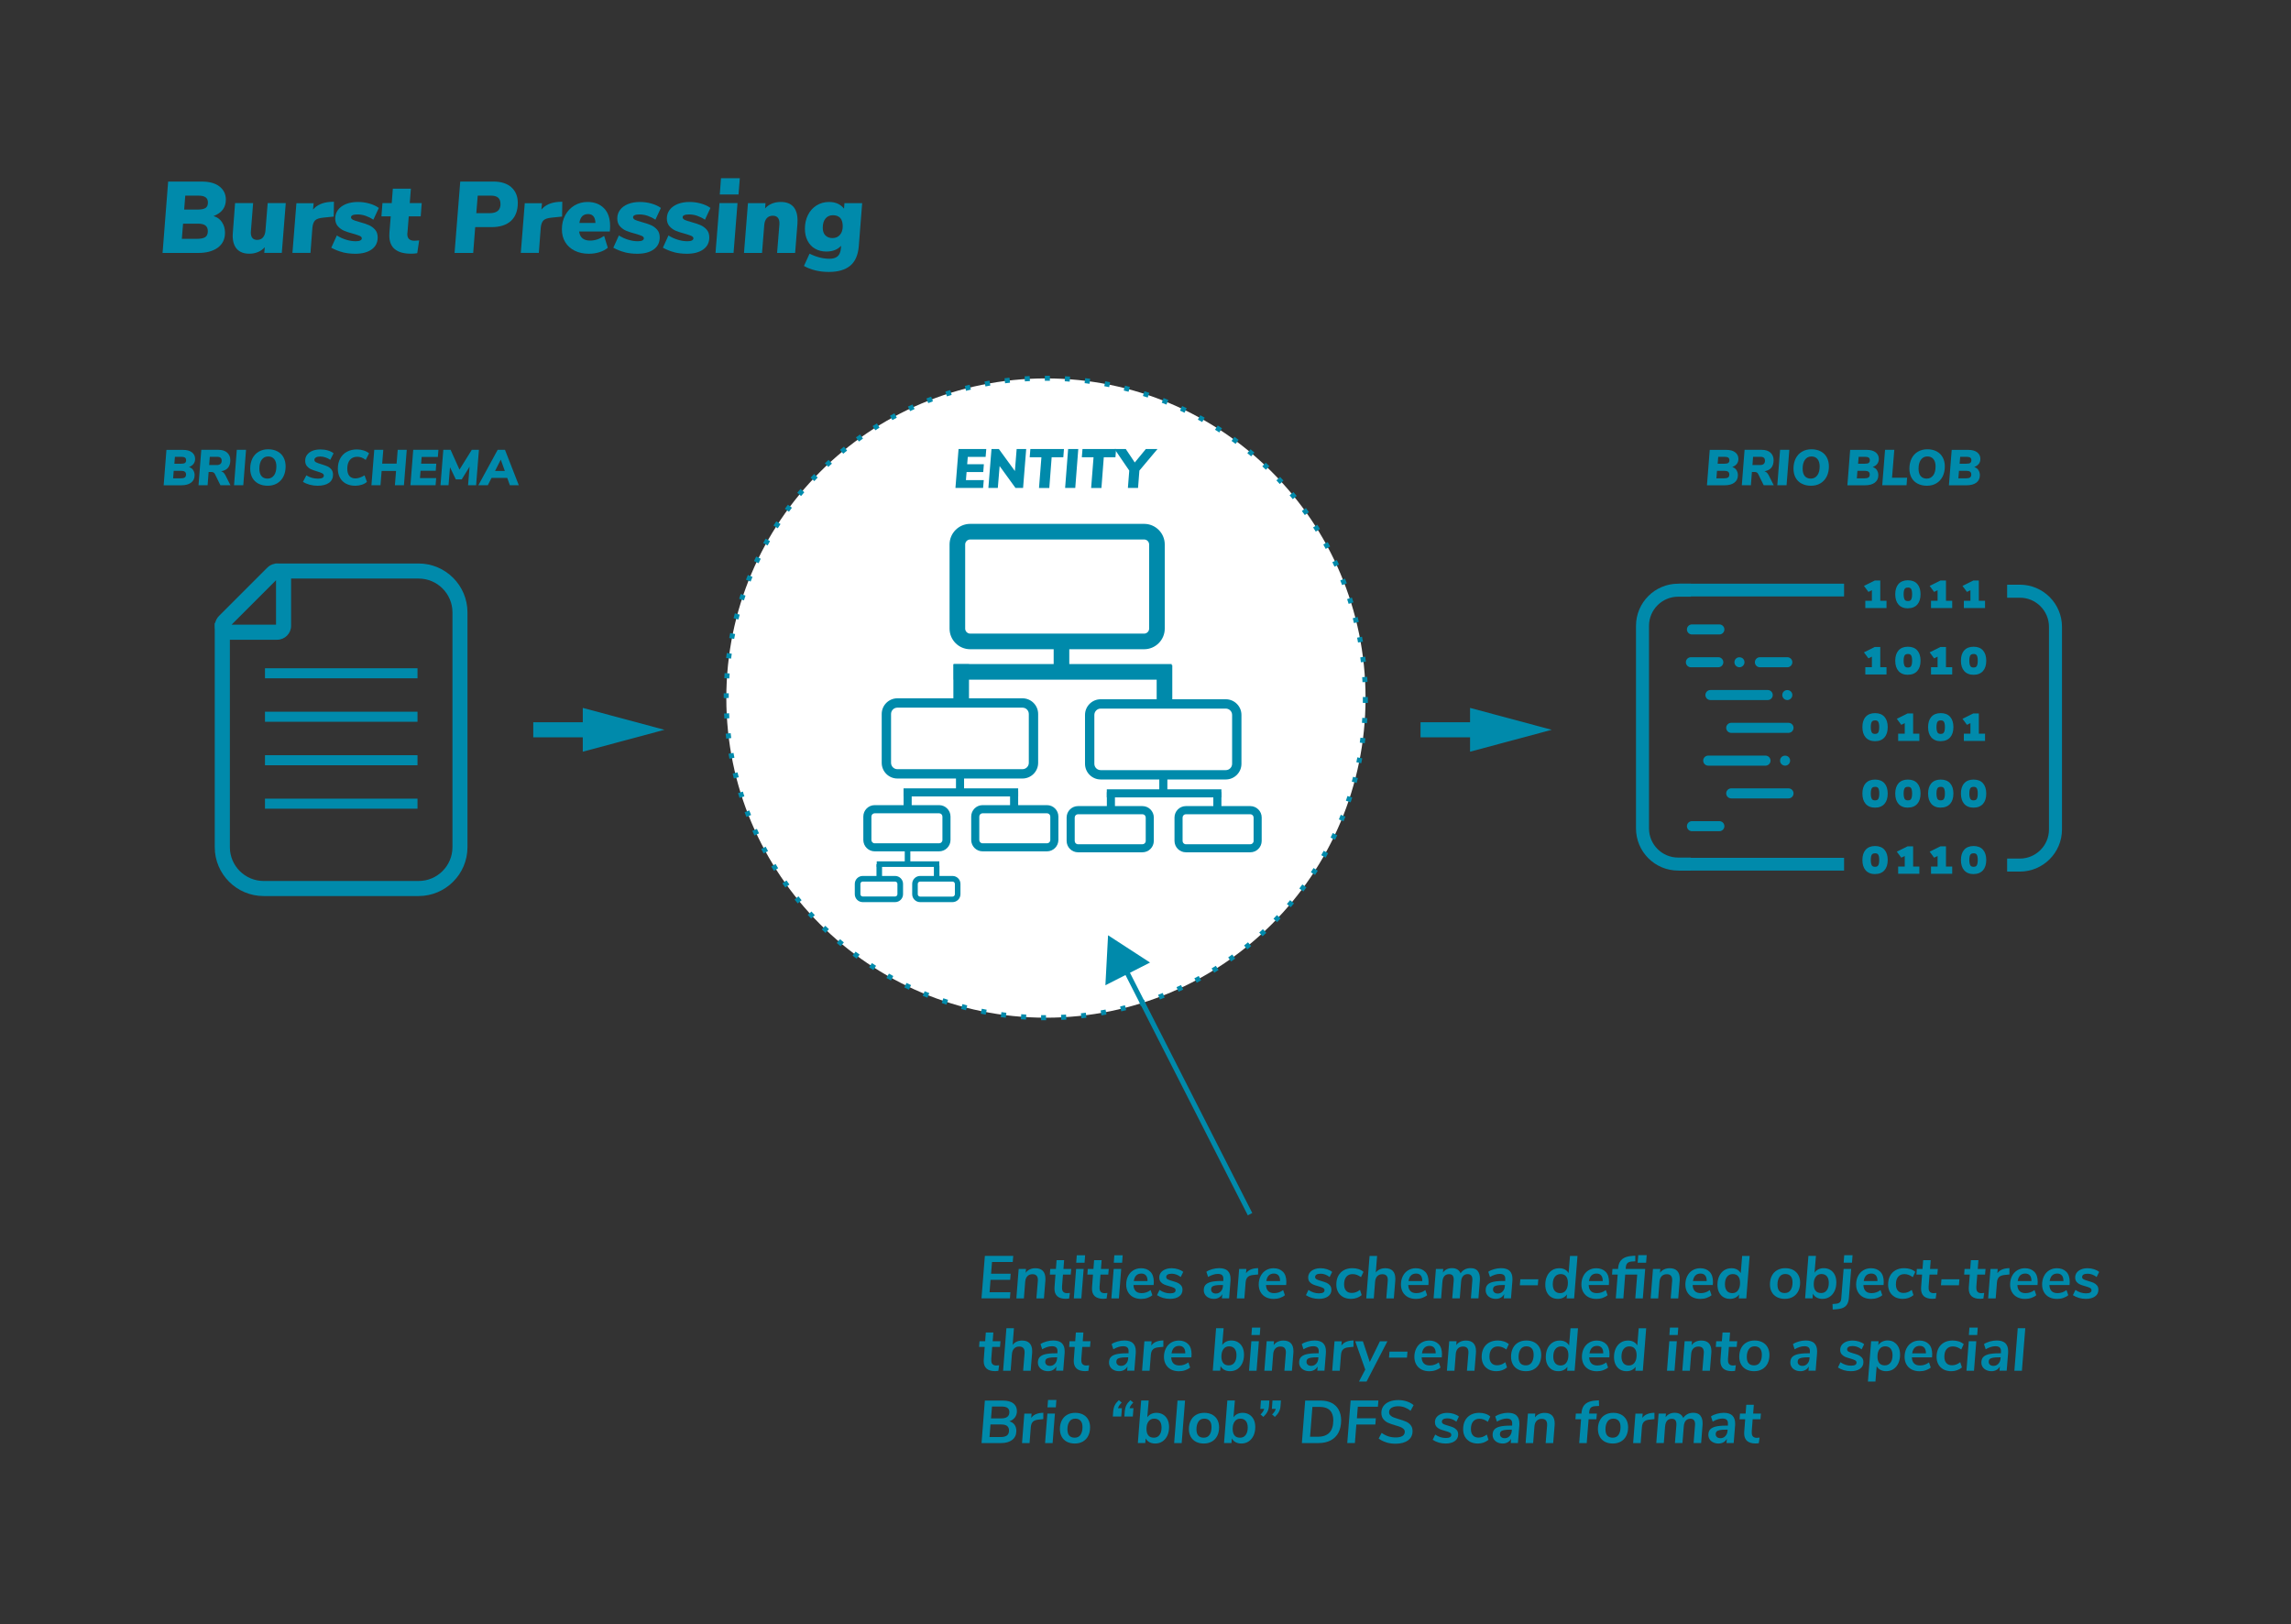 <?xml version="1.0" encoding="UTF-8"?>
<svg id="Layer_1" data-name="Layer 1" xmlns="http://www.w3.org/2000/svg" viewBox="0 0 456.17 323.37">
  <rect x="0" y="0" width="456.17" height="323.37" fill="#333333" stroke="none"/>
  <defs>
    <style>
      .cls-1 {
        fill: #008aab;
      }

      .cls-2 {
        fill: #fff;
      }
    </style>
  </defs>
  <g>
    <path class="cls-1" d="M44.2,44.24c.4,.6,.6,1.29,.6,2.09,0,1.29-.48,2.28-1.44,2.98-.96,.7-2.25,1.05-3.88,1.05h-7.11l1.11-14.21h6.67c1.56,0,2.75,.33,3.58,1,.83,.66,1.24,1.53,1.24,2.59,0,.78-.2,1.44-.6,1.98-.4,.54-1.02,.98-1.85,1.3,.73,.21,1.29,.62,1.69,1.22Zm-3.33,2.97c.34-.23,.51-.62,.51-1.19,0-.5-.16-.87-.47-1.12-.32-.25-.82-.37-1.5-.37h-2.96l-.24,3.02h2.96c.79,0,1.36-.11,1.7-.34Zm.04-5.79c.33-.21,.49-.57,.49-1.1,0-.46-.15-.8-.45-1.03-.3-.23-.79-.34-1.46-.34h-2.6l-.22,2.78h2.58c.78,0,1.33-.1,1.66-.31Z"/>
    <path class="cls-1" d="M56.9,40.44l-.79,9.91h-3.49l.1-1.13c-.35,.4-.79,.72-1.33,.95-.54,.23-1.12,.34-1.75,.34-1.07,0-1.89-.31-2.46-.92-.56-.61-.85-1.5-.85-2.67,0-.15,.01-.38,.04-.71l.44-5.78h3.59l-.44,5.58-.02,.3c0,.47,.11,.83,.32,1.08,.21,.25,.53,.37,.95,.37,.5,0,.89-.17,1.17-.51,.28-.34,.44-.8,.48-1.38l.44-5.44h3.59Z"/>
    <path class="cls-1" d="M66.49,40.16l-.04,2.96-2.18,.22c-.75,.08-1.27,.27-1.55,.56-.28,.3-.46,.79-.52,1.47l-.38,4.98h-3.59l.79-9.89h3.43l-.12,1.27c.75-.91,1.88-1.42,3.39-1.53l.79-.04Z"/>
    <path class="cls-1" d="M68.24,50.22c-.77-.19-1.52-.49-2.28-.9l1.11-2.44c.55,.35,1.16,.63,1.83,.84,.67,.21,1.32,.31,1.93,.31,.42,0,.72-.05,.92-.16,.19-.11,.29-.24,.29-.4,0-.21-.13-.38-.4-.5-.27-.12-.71-.27-1.31-.44-.71-.19-1.31-.38-1.79-.58-.48-.2-.9-.5-1.26-.9-.36-.4-.53-.92-.53-1.56s.19-1.22,.56-1.71c.38-.5,.91-.88,1.59-1.16,.69-.27,1.47-.41,2.36-.41,.77,0,1.52,.1,2.27,.31,.75,.21,1.38,.5,1.9,.88l-1.09,2.34c-.5-.34-1.02-.59-1.56-.78-.54-.18-1.08-.27-1.6-.27-.43,0-.75,.05-.97,.15-.21,.1-.32,.24-.32,.41,0,.21,.14,.39,.41,.52,.27,.13,.72,.28,1.32,.44,.73,.2,1.33,.4,1.8,.6,.48,.2,.89,.5,1.25,.9,.36,.4,.53,.92,.53,1.56,0,1.02-.4,1.82-1.2,2.39-.8,.57-1.88,.86-3.25,.86-.91,0-1.75-.1-2.52-.29Z"/>
    <path class="cls-1" d="M81.12,46.34l-.02,.28c0,.87,.48,1.31,1.43,1.31,.23,0,.54-.02,.93-.06l-.38,2.54c-.42,.07-.82,.1-1.21,.1-2.9,0-4.35-1.2-4.35-3.61,0-.25,0-.45,.02-.58l.26-3.24h-1.85l.2-2.64h1.85l.22-2.88h3.59l-.22,2.88h2.38l-.2,2.64h-2.38l-.26,3.26Z"/>
    <path class="cls-1" d="M101.82,37.29c.85,.76,1.28,1.8,1.28,3.11,0,1.54-.45,2.73-1.35,3.57-.9,.83-2.2,1.25-3.89,1.25h-3.24l-.4,5.14h-3.71l1.13-14.21h6.63c1.52,0,2.7,.38,3.56,1.14Zm-2.17,3.31c0-.56-.16-.98-.47-1.25-.32-.27-.8-.4-1.44-.4h-2.62l-.28,3.49h2.66c1.44,0,2.16-.61,2.16-1.83Z"/>
    <path class="cls-1" d="M111.96,40.16l-.04,2.96-2.18,.22c-.75,.08-1.27,.27-1.55,.56-.28,.3-.46,.79-.52,1.47l-.38,4.98h-3.59l.79-9.89h3.43l-.12,1.27c.75-.91,1.88-1.42,3.39-1.53l.79-.04Z"/>
    <path class="cls-1" d="M120.26,41.45c.81,.83,1.22,2.02,1.22,3.57,0,.35-.02,.71-.06,1.07h-6.11c.16,1.21,.89,1.81,2.2,1.81,.95,0,1.88-.31,2.78-.93l.73,2.36c-.44,.38-1,.67-1.66,.88-.67,.21-1.37,.31-2.11,.31-1.06,0-2-.2-2.81-.6-.81-.4-1.44-.97-1.89-1.7-.45-.73-.67-1.59-.67-2.57,0-1.05,.22-1.98,.67-2.81s1.06-1.47,1.83-1.93,1.64-.7,2.59-.7c1.38,0,2.48,.42,3.29,1.25Zm-4.31,1.58c-.29,.28-.49,.73-.59,1.36h3.2c-.04-1.18-.53-1.77-1.47-1.77-.47,0-.85,.14-1.14,.41Z"/>
    <path class="cls-1" d="M124.4,50.22c-.77-.19-1.52-.49-2.28-.9l1.11-2.44c.55,.35,1.16,.63,1.83,.84s1.32,.31,1.93,.31c.42,0,.72-.05,.92-.16,.19-.11,.29-.24,.29-.4,0-.21-.13-.38-.4-.5-.27-.12-.71-.27-1.31-.44-.71-.19-1.31-.38-1.79-.58-.48-.2-.9-.5-1.26-.9-.36-.4-.53-.92-.53-1.56s.19-1.22,.56-1.71c.38-.5,.91-.88,1.59-1.16,.69-.27,1.47-.41,2.36-.41,.77,0,1.52,.1,2.27,.31,.75,.21,1.38,.5,1.9,.88l-1.09,2.34c-.5-.34-1.02-.59-1.56-.78-.54-.18-1.08-.27-1.6-.27-.43,0-.75,.05-.97,.15-.22,.1-.32,.24-.32,.41,0,.21,.14,.39,.41,.52s.72,.28,1.32,.44c.73,.2,1.33,.4,1.8,.6,.48,.2,.89,.5,1.25,.9,.36,.4,.53,.92,.53,1.56,0,1.02-.4,1.82-1.2,2.39-.8,.57-1.88,.86-3.25,.86-.91,0-1.75-.1-2.52-.29Z"/>
    <path class="cls-1" d="M134.27,50.22c-.77-.19-1.52-.49-2.28-.9l1.11-2.44c.55,.35,1.16,.63,1.83,.84s1.32,.31,1.93,.31c.42,0,.72-.05,.92-.16,.19-.11,.29-.24,.29-.4,0-.21-.13-.38-.4-.5-.27-.12-.71-.27-1.31-.44-.71-.19-1.31-.38-1.79-.58-.48-.2-.9-.5-1.26-.9-.36-.4-.53-.92-.53-1.56s.19-1.22,.56-1.71c.38-.5,.91-.88,1.59-1.16,.69-.27,1.47-.41,2.36-.41,.77,0,1.52,.1,2.27,.31,.75,.21,1.38,.5,1.9,.88l-1.09,2.34c-.5-.34-1.02-.59-1.56-.78-.54-.18-1.08-.27-1.6-.27-.43,0-.75,.05-.97,.15-.22,.1-.32,.24-.32,.41,0,.21,.14,.39,.41,.52s.72,.28,1.32,.44c.73,.2,1.33,.4,1.8,.6,.48,.2,.89,.5,1.25,.9,.36,.4,.53,.92,.53,1.56,0,1.02-.4,1.82-1.2,2.39-.8,.57-1.88,.86-3.25,.86-.91,0-1.75-.1-2.52-.29Z"/>
    <path class="cls-1" d="M143.26,40.44h3.59l-.79,9.91h-3.59l.79-9.91Zm4.05-4.96l-.26,3.24h-3.73l.24-3.24h3.75Z"/>
    <path class="cls-1" d="M157.95,41.14c.56,.62,.85,1.54,.85,2.75,0,.3,0,.52-.02,.69l-.46,5.78h-3.59l.46-5.66c.04-.56-.05-1-.27-1.3s-.57-.45-1.04-.45c-.52,0-.93,.17-1.22,.51-.29,.34-.45,.8-.49,1.38l-.44,5.52h-3.59l.79-9.91h3.49l-.08,1.05c.35-.4,.79-.72,1.33-.95,.54-.23,1.14-.34,1.79-.34,1.1,0,1.93,.31,2.5,.94Z"/>
    <path class="cls-1" d="M171.67,40.44l-.67,8.56c-.15,1.79-.72,3.09-1.72,3.91-1,.82-2.41,1.23-4.24,1.23-.95,0-1.85-.1-2.7-.31-.85-.21-1.6-.5-2.26-.88l1.11-2.44c1.37,.67,2.69,1.01,3.97,1.01,.7,0,1.24-.16,1.62-.49s.6-.87,.66-1.62l.04-.48c-.7,.77-1.69,1.15-2.96,1.15-.83,0-1.57-.19-2.22-.56s-1.15-.91-1.5-1.59c-.36-.69-.53-1.48-.53-2.4,0-.99,.2-1.9,.6-2.71,.4-.81,.97-1.45,1.7-1.91,.73-.46,1.57-.7,2.51-.7,1.28,0,2.27,.44,2.98,1.33l.08-1.09h3.53Zm-4.42,6.31c.37-.43,.55-1,.55-1.71s-.17-1.29-.5-1.65c-.34-.36-.82-.54-1.45-.54s-1.13,.22-1.49,.67c-.36,.44-.54,1.05-.54,1.83,0,.64,.17,1.15,.52,1.51,.35,.36,.83,.54,1.43,.54s1.11-.21,1.48-.65Z"/>
  </g>
  <g>
    <path class="cls-1" d="M38.45,93.58c.2,.3,.3,.64,.3,1.04,0,.64-.24,1.13-.71,1.48s-1.12,.52-1.92,.52h-3.53l.55-7.05h3.31c.77,0,1.37,.17,1.78,.5s.62,.76,.62,1.29c0,.39-.1,.71-.3,.98-.2,.27-.51,.49-.92,.65,.36,.11,.64,.31,.84,.6Zm-1.66,1.48c.17-.11,.25-.31,.25-.59,0-.25-.08-.43-.24-.55-.16-.12-.4-.18-.74-.18h-1.47l-.12,1.5h1.47c.39,0,.67-.06,.84-.17Zm.02-2.88c.16-.1,.25-.29,.25-.55,0-.23-.07-.4-.22-.51s-.39-.17-.72-.17h-1.29l-.11,1.38h1.28c.39,0,.66-.05,.82-.15Z"/>
    <path class="cls-1" d="M45.88,96.61h-1.99l-1.11-2.25c-.13-.26-.36-.39-.69-.39h-.55l-.2,2.64h-1.81l.55-7.05h3.43c.74,0,1.32,.19,1.73,.56,.41,.38,.62,.88,.62,1.5s-.15,1.13-.45,1.5c-.3,.37-.76,.6-1.38,.71,.19,.05,.35,.14,.48,.27,.13,.13,.25,.29,.36,.5l1.01,2Zm-2.74-4.02c.33,0,.58-.07,.75-.22s.25-.36,.25-.63-.07-.46-.21-.59-.36-.2-.67-.2h-1.49l-.12,1.64h1.49Z"/>
    <path class="cls-1" d="M47.15,89.56h1.84l-.55,7.05h-1.84l.55-7.05Z"/>
    <path class="cls-1" d="M51.45,96.29c-.53-.28-.93-.67-1.21-1.18s-.42-1.12-.42-1.81c0-.76,.15-1.43,.44-2.02,.29-.58,.71-1.03,1.25-1.35,.54-.32,1.17-.48,1.88-.48s1.32,.14,1.85,.42c.53,.28,.93,.67,1.21,1.19s.42,1.12,.42,1.81c0,.76-.15,1.43-.44,2.01-.3,.58-.71,1.03-1.25,1.35s-1.16,.48-1.87,.48-1.32-.14-1.85-.42Zm3.11-1.64c.31-.43,.47-1.02,.47-1.78,0-.63-.14-1.12-.43-1.47-.29-.35-.69-.52-1.2-.52-.55,0-.98,.22-1.29,.65s-.47,1.02-.47,1.78c0,.64,.14,1.13,.42,1.47s.69,.51,1.21,.51,.97-.21,1.28-.64Z"/>
    <path class="cls-1" d="M61.65,96.5c-.51-.14-.96-.33-1.33-.56l.68-1.3c.71,.44,1.48,.66,2.31,.66,.38,0,.67-.05,.87-.15,.2-.1,.3-.25,.3-.44,0-.21-.11-.37-.33-.48-.22-.12-.56-.24-1.02-.38-.49-.15-.9-.29-1.21-.43-.31-.14-.58-.35-.81-.62-.23-.28-.34-.63-.34-1.08s.12-.84,.38-1.18,.61-.6,1.07-.79c.46-.18,1-.27,1.61-.27,.51,0,1,.07,1.47,.21,.47,.14,.84,.33,1.12,.56l-.66,1.3c-.29-.21-.61-.37-.96-.48-.35-.12-.69-.18-1.03-.18-.36,0-.64,.06-.85,.18-.21,.12-.32,.28-.32,.48s.11,.38,.33,.49,.56,.24,1.04,.38c.49,.15,.88,.29,1.2,.42,.31,.14,.58,.34,.8,.61s.34,.62,.34,1.05c0,.71-.27,1.25-.8,1.63-.53,.38-1.29,.58-2.27,.58-.54,0-1.07-.07-1.58-.21Z"/>
    <path class="cls-1" d="M68.88,96.29c-.52-.28-.91-.67-1.19-1.18s-.42-1.11-.42-1.8c0-.77,.16-1.44,.47-2.02s.75-1.03,1.33-1.34,1.23-.47,1.99-.47c.47,0,.92,.07,1.33,.2,.42,.13,.79,.32,1.1,.57l-.67,1.31c-.29-.21-.56-.37-.83-.47-.27-.1-.55-.15-.84-.15-.64,0-1.13,.21-1.48,.63s-.52,1-.52,1.74c0,.63,.14,1.11,.41,1.44s.68,.5,1.21,.5,1.13-.2,1.82-.61l.47,1.3c-.24,.23-.58,.42-1,.56-.43,.14-.88,.21-1.33,.21-.71,0-1.32-.14-1.84-.42Z"/>
    <path class="cls-1" d="M80.99,89.56l-.56,7.05h-1.8l.23-2.85h-2.87l-.23,2.85h-1.8l.56-7.05h1.8l-.22,2.74h2.87l.22-2.74h1.8Z"/>
    <path class="cls-1" d="M83.96,90.98l-.11,1.34h3.02l-.11,1.41h-3.02l-.12,1.46h3.23l-.12,1.42h-5.01l.56-7.05h5.02l-.12,1.42h-3.22Z"/>
    <path class="cls-1" d="M95.36,89.56l-.56,7.05h-1.6l.3-3.7-1.56,2.53h-1.18l-1.16-2.41-.29,3.58h-1.6l.56-7.05h1.45l1.77,3.94,2.45-3.94h1.42Z"/>
    <path class="cls-1" d="M101,95.15h-3.13l-.74,1.46h-1.88l3.84-7.05h1.46l2.75,7.05h-1.78l-.52-1.46Zm-.48-1.38l-.81-2.26-1.14,2.26h1.95Z"/>
  </g>
  <g>
    <g>
      <path class="cls-1" d="M83.37,112.19h-28.56c-.11,.29-.24,.57-.4,.84,.13,.71,.13,1.45-.02,2.16h28.97c3.71,0,6.73,3.02,6.73,6.73v46.75c0,3.71-3.02,6.73-6.73,6.73h-30.86c-3.71,0-6.73-3.02-6.73-6.73v-44.65c-.21,.02-.43,.04-.66,.04-.76,0-1.42-.15-2-.39-.11,.15-.22,.29-.35,.43v44.57c0,5.36,4.36,9.73,9.73,9.73h30.86c5.36,0,9.73-4.36,9.73-9.73v-46.75c0-5.36-4.36-9.73-9.73-9.73Z"/>
      <path class="cls-1" d="M55.19,127.37h-9.63c-1.12,0-2.13-.67-2.56-1.71-.43-1.04-.19-2.22,.6-3.02l9.63-9.63c.79-.79,1.98-1.03,3.02-.6,1.04,.43,1.71,1.43,1.71,2.56v9.63c0,1.53-1.24,2.77-2.77,2.77Zm-9.08-3h8.85v-8.85l-8.85,8.85Z"/>
    </g>
    <g>
      <rect class="cls-1" x="52.76" y="133.05" width="30.37" height="2"/>
      <rect class="cls-1" x="52.76" y="141.7" width="30.37" height="2"/>
      <rect class="cls-1" x="52.76" y="150.36" width="30.37" height="2"/>
      <rect class="cls-1" x="52.76" y="159.01" width="30.37" height="2"/>
    </g>
  </g>
  <g>
    <rect class="cls-1" x="106.18" y="143.8" width="12.83" height="3"/>
    <polygon class="cls-1" points="116.04 149.66 132.3 145.3 116.04 140.94 116.04 149.66"/>
  </g>
  <g>
    <rect class="cls-1" x="282.85" y="143.8" width="12.83" height="3"/>
    <polygon class="cls-1" points="292.71 149.66 308.97 145.3 292.71 140.94 292.71 149.66"/>
  </g>
  <g>
    <g>
      <circle class="cls-2" cx="208.26" cy="138.98" r="63.64"/>
      <path class="cls-1" d="M208.3,203.12h-.04c-.32,0-.64,0-.96,0v-1c.33,0,.65,0,.96,0l.04,1Zm3.02-.07l-.05-1c.33-.02,.66-.03,.99-.05l.06,1c-.33,.02-.67,.04-1.01,.06Zm-7.05-.05c-.34-.02-.67-.04-1-.07l.08-1c.33,.03,.66,.05,.99,.07l-.06,1Zm11.06-.26l-.11-.99c.33-.04,.66-.07,.98-.12l.12,.99c-.33,.04-.67,.08-1,.12Zm-15.07-.11c-.33-.04-.67-.08-1-.13l.14-.99c.33,.05,.65,.09,.98,.13l-.12,.99Zm19.06-.46l-.17-.99c.33-.06,.65-.12,.98-.18l.19,.98c-.33,.06-.66,.12-.99,.18Zm-23.04-.16c-.33-.06-.66-.13-.99-.19l.2-.98c.32,.07,.65,.13,.97,.19l-.19,.98Zm26.98-.65l-.23-.97c.32-.08,.64-.16,.96-.24l.25,.97c-.32,.08-.65,.16-.98,.24Zm-30.92-.22c-.33-.08-.65-.17-.97-.26l.26-.96c.32,.09,.64,.17,.96,.25l-.25,.97Zm34.8-.84l-.29-.96c.32-.1,.63-.2,.95-.3l.31,.95c-.32,.1-.64,.21-.96,.3Zm-38.67-.28c-.32-.1-.64-.21-.96-.32l.32-.95c.31,.11,.63,.21,.94,.31l-.31,.95Zm42.48-1.03l-.35-.93c.31-.12,.62-.24,.92-.36l.37,.93c-.31,.12-.62,.25-.94,.36Zm-46.28-.34c-.31-.12-.63-.25-.94-.38l.38-.92c.31,.13,.61,.25,.92,.37l-.37,.93Zm50-1.21l-.41-.91c.3-.14,.6-.27,.9-.41l.43,.9c-.3,.14-.61,.28-.91,.42Zm-53.7-.4c-.3-.14-.61-.29-.91-.44l.44-.9c.3,.15,.6,.29,.9,.43l-.43,.91Zm57.31-1.38l-.47-.88c.29-.15,.58-.31,.87-.47l.48,.88c-.29,.16-.59,.32-.88,.48Zm-60.9-.46c-.29-.16-.59-.33-.88-.49l.5-.87c.29,.16,.58,.33,.87,.49l-.48,.88Zm64.39-1.54l-.52-.85c.28-.17,.56-.35,.84-.52l.54,.84c-.28,.18-.57,.36-.85,.53Zm-67.86-.52c-.28-.18-.57-.36-.85-.55l.55-.84c.28,.18,.55,.36,.83,.54l-.54,.84Zm71.22-1.7l-.58-.82c.27-.19,.54-.38,.8-.58l.59,.81c-.27,.2-.54,.39-.82,.58Zm-74.56-.57c-.27-.2-.54-.4-.81-.6l.6-.8c.26,.2,.53,.4,.8,.59l-.59,.81Zm77.77-1.85l-.62-.78c.26-.21,.51-.42,.77-.63l.64,.77c-.26,.21-.52,.43-.78,.64Zm-80.96-.62c-.26-.21-.52-.43-.77-.65l.65-.76c.25,.22,.5,.43,.76,.64l-.64,.77Zm84.02-1.99l-.67-.74c.24-.22,.49-.45,.73-.67l.68,.73c-.24,.23-.49,.46-.74,.68Zm-87.04-.67c-.24-.23-.49-.46-.73-.7l.7-.72c.24,.23,.48,.46,.72,.68l-.68,.73Zm89.93-2.13l-.72-.7c.23-.24,.46-.48,.68-.72l.73,.68c-.23,.24-.46,.49-.7,.73Zm-92.78-.72c-.23-.24-.46-.49-.68-.74l.74-.67c.22,.24,.45,.49,.67,.73l-.73,.68Zm95.49-2.26l-.76-.65c.21-.25,.43-.5,.64-.76l.77,.64c-.21,.26-.43,.52-.65,.77Zm-98.16-.76c-.21-.26-.43-.52-.64-.78l.78-.63c.21,.26,.42,.51,.63,.77l-.77,.64Zm100.68-2.38l-.8-.6c.2-.26,.4-.53,.59-.8l.81,.59c-.2,.27-.4,.54-.6,.81Zm-103.15-.79c-.2-.27-.39-.54-.59-.82l.82-.58c.19,.27,.38,.54,.58,.8l-.81,.59Zm105.47-2.5l-.83-.55c.18-.28,.36-.55,.54-.83l.84,.54c-.18,.28-.36,.57-.55,.85Zm-107.74-.82c-.18-.28-.36-.57-.53-.85l.85-.52c.17,.28,.35,.56,.52,.84l-.84,.54Zm109.85-2.62l-.87-.5c.16-.29,.33-.58,.49-.87l.88,.48c-.16,.29-.33,.59-.49,.88Zm-111.9-.84c-.16-.29-.32-.59-.48-.88l.88-.47c.15,.29,.31,.58,.47,.87l-.88,.48Zm113.79-2.72l-.9-.44c.15-.3,.29-.6,.43-.9l.9,.43c-.14,.3-.29,.61-.44,.91Zm-115.62-.86c-.14-.3-.28-.61-.42-.91l.91-.41c.14,.3,.27,.6,.42,.9l-.9,.43Zm117.29-2.82l-.92-.38c.13-.31,.25-.61,.37-.92l.93,.37c-.12,.31-.25,.63-.38,.94Zm-118.89-.87c-.12-.31-.25-.62-.36-.94l.93-.36c.12,.31,.24,.62,.36,.92l-.93,.37Zm120.32-2.91l-.95-.32c.11-.31,.21-.63,.31-.94l.95,.31c-.1,.32-.21,.64-.32,.96Zm-121.69-.88c-.1-.32-.21-.64-.3-.96l.96-.3c.1,.32,.2,.63,.3,.95l-.95,.31Zm122.87-2.98l-.96-.26c.09-.32,.17-.64,.25-.96l.97,.25c-.08,.33-.17,.65-.26,.98Zm-124-.89c-.08-.32-.16-.65-.24-.98l.97-.23c.08,.32,.16,.64,.24,.96l-.97,.25Zm124.93-3.03l-.98-.2c.07-.32,.13-.65,.19-.97l.98,.19c-.06,.33-.13,.66-.2,.99Zm-125.81-.9c-.06-.33-.12-.66-.18-.99l.99-.17c.06,.33,.12,.65,.18,.97l-.98,.19Zm126.5-3.07l-.99-.14c.05-.33,.09-.65,.13-.98l.99,.12c-.04,.33-.09,.67-.13,1Zm-127.13-.91c-.04-.33-.08-.67-.12-1l.99-.11c.04,.33,.08,.66,.12,.98l-.99,.12Zm127.57-3.09l-1-.08c.03-.33,.05-.66,.07-.99l1,.06c-.02,.34-.04,.67-.07,1.01Zm-127.95-.92c-.02-.33-.04-.67-.06-1.01l1-.05c.02,.33,.03,.66,.05,.99l-1,.06Zm128.13-3.11l-1-.02c0-.33,0-.66,0-.99v-.17s1,0,1,0v.17c0,.34,0,.68,0,1.01Zm-127.94-.95l-.32-.05c0-.32,0-.62,0-.93h1c0,.32,0,.62,0,.92l-.68,.06Zm126.87-3.2c-.02-.33-.03-.66-.06-.99l1-.06c.02,.33,.04,.67,.06,1.01l-1,.05Zm-126.08-.73l-1-.06c.02-.34,.04-.67,.07-1.01l1,.08c-.03,.33-.05,.66-.07,.99Zm125.76-3.22c-.04-.33-.08-.66-.12-.98l.99-.13c.04,.33,.08,.67,.12,1l-.99,.11Zm-125.4-.73l-.99-.12c.04-.33,.08-.67,.13-1l.99,.14c-.05,.33-.09,.65-.13,.98Zm124.83-3.2c-.06-.33-.12-.65-.18-.97l.98-.19c.06,.33,.12,.66,.18,.99l-.99,.17Zm-124.22-.72l-.98-.18c.06-.33,.13-.66,.19-.99l.98,.2c-.07,.32-.13,.65-.19,.97Zm123.41-3.16c-.08-.32-.16-.64-.24-.96l.97-.25c.08,.33,.17,.65,.24,.98l-.97,.23Zm-122.56-.71l-.97-.25c.08-.33,.17-.65,.26-.98l.96,.26c-.09,.32-.17,.64-.25,.96Zm121.5-3.11c-.1-.32-.2-.63-.3-.95l.95-.31c.1,.32,.21,.64,.31,.96l-.96,.3Zm-120.41-.7l-.95-.31c.1-.32,.21-.64,.32-.96l.95,.32c-.11,.31-.21,.63-.31,.95Zm119.11-3.05c-.12-.31-.24-.62-.36-.92l.93-.37c.12,.31,.25,.62,.37,.94l-.93,.36Zm-117.77-.69l-.93-.37c.12-.31,.25-.63,.38-.94l.92,.38c-.13,.31-.25,.61-.37,.92Zm116.25-2.96c-.14-.3-.28-.6-.42-.9l.9-.43c.14,.3,.28,.61,.42,.91l-.91,.42Zm-114.67-.69l-.91-.43c.14-.3,.29-.61,.44-.91l.9,.44c-.15,.3-.29,.6-.43,.9Zm112.92-2.86c-.15-.29-.31-.58-.47-.87l.88-.48c.16,.29,.32,.59,.48,.88l-.88,.47Zm-111.12-.68l-.88-.48c.16-.29,.33-.59,.49-.88l.87,.5c-.16,.29-.33,.58-.48,.87Zm109.15-2.75c-.17-.28-.35-.56-.53-.84l.84-.54c.18,.28,.36,.57,.53,.85l-.85,.53Zm-107.13-.67l-.84-.54c.18-.28,.36-.57,.55-.85l.84,.55c-.18,.28-.36,.55-.54,.83Zm104.94-2.64c-.19-.27-.38-.54-.58-.8l.81-.59c.2,.27,.39,.54,.59,.82l-.82,.58Zm-102.71-.65l-.81-.59c.2-.27,.4-.54,.6-.81l.8,.6c-.2,.26-.4,.53-.59,.8Zm100.32-2.51c-.21-.26-.42-.51-.63-.77l.77-.64c.21,.26,.43,.52,.64,.78l-.78,.63Zm-97.9-.62l-.77-.64c.21-.26,.43-.52,.65-.77l.76,.65c-.21,.25-.43,.51-.64,.76Zm95.31-2.39c-.22-.24-.45-.49-.67-.73l.73-.69c.23,.24,.46,.49,.68,.74l-.74,.67Zm-92.69-.59l-.73-.68c.23-.25,.46-.49,.7-.73l.72,.7c-.23,.24-.46,.48-.68,.72Zm89.93-2.25c-.24-.23-.48-.46-.72-.68l.68-.73c.25,.23,.49,.46,.73,.69l-.7,.72Zm-87.13-.56l-.69-.73c.24-.23,.49-.46,.74-.68l.67,.74c-.24,.22-.49,.45-.73,.67Zm84.19-2.11c-.25-.21-.51-.43-.76-.64l.64-.77c.26,.21,.52,.43,.77,.65l-.65,.76Zm-81.22-.52l-.64-.77c.26-.21,.52-.43,.78-.64l.63,.78c-.26,.21-.51,.42-.77,.63Zm78.12-1.96c-.26-.2-.53-.39-.8-.59l.59-.81c.27,.2,.54,.4,.81,.6l-.6,.8Zm-75-.48l-.59-.81c.27-.2,.54-.39,.82-.59l.58,.82c-.27,.19-.54,.38-.8,.58Zm71.75-1.8c-.28-.18-.56-.36-.84-.54l.54-.84c.28,.18,.57,.36,.85,.55l-.55,.84Zm-68.48-.43l-.54-.84c.28-.18,.57-.36,.85-.53l.52,.85c-.28,.17-.56,.35-.84,.53Zm65.09-1.64c-.29-.16-.58-.33-.87-.48l.48-.88c.3,.16,.59,.33,.88,.49l-.5,.87Zm-61.69-.38l-.48-.88c.29-.16,.59-.32,.88-.48l.47,.88c-.29,.15-.58,.31-.87,.47Zm58.17-1.47c-.3-.15-.6-.29-.9-.43l.42-.91c.31,.14,.61,.29,.91,.44l-.44,.9Zm-54.65-.33l-.43-.9c.3-.14,.61-.28,.91-.42l.41,.91c-.3,.14-.6,.27-.9,.42Zm51.03-1.3c-.31-.13-.61-.25-.92-.37l.37-.93c.31,.12,.63,.25,.94,.38l-.38,.92Zm-47.41-.28l-.37-.93c.31-.12,.62-.25,.94-.37l.36,.93c-.31,.12-.62,.24-.92,.36Zm43.68-1.12c-.31-.11-.63-.21-.94-.31l.31-.95c.32,.1,.64,.21,.96,.32l-.32,.95Zm-39.96-.23l-.31-.95c.32-.1,.64-.21,.96-.31l.29,.96c-.32,.1-.63,.2-.94,.3Zm36.16-.92c-.32-.09-.64-.17-.96-.25l.25-.97c.33,.08,.65,.17,.97,.26l-.26,.96Zm-32.36-.19l-.25-.97c.32-.08,.65-.16,.98-.24l.24,.97c-.32,.08-.64,.16-.96,.24Zm28.5-.73c-.32-.07-.65-.13-.97-.19l.18-.98c.33,.06,.66,.13,.99,.19l-.2,.98Zm-24.63-.14l-.19-.98c.33-.06,.66-.12,.99-.18l.17,.98c-.33,.06-.65,.12-.98,.18Zm20.72-.53c-.33-.05-.65-.09-.98-.13l.12-.99c.33,.04,.67,.08,1,.13l-.14,.99Zm-16.81-.1l-.13-.99c.33-.04,.67-.08,1-.12l.11,.99c-.33,.04-.66,.08-.98,.12Zm12.86-.33c-.33-.03-.66-.05-.99-.07l.06-1c.34,.02,.67,.04,1.01,.07l-.08,1Zm-8.92-.05l-.06-1c.33-.02,.67-.04,1.01-.06l.05,1c-.33,.02-.66,.03-.99,.06Zm4.96-.12c-.29,0-.57,0-.86,0h-.13v-1h.13c.29,0,.58,0,.88,0v1Z"/>
    </g>
    <g>
      <g>
        <path class="cls-1" d="M192.7,90.96l-.12,1.47h3.32l-.12,1.55h-3.32l-.13,1.61h3.55l-.13,1.56h-5.51l.62-7.75h5.52l-.13,1.56h-3.54Z"/>
        <path class="cls-1" d="M204.33,89.4l-.62,7.75h-1.51l-3.16-4.36-.36,4.36h-1.88l.62-7.75h1.47l3.19,4.38,.35-4.38h1.89Z"/>
        <path class="cls-1" d="M207.36,91.04h-2.33l.13-1.64h6.69l-.13,1.64h-2.32l-.47,6.12h-2.05l.48-6.12Z"/>
        <path class="cls-1" d="M212.68,89.4h2.02l-.6,7.75h-2.02l.6-7.75Z"/>
        <path class="cls-1" d="M217.74,91.04h-2.33l.13-1.64h6.69l-.13,1.64h-2.32l-.47,6.12h-2.05l.48-6.12Z"/>
        <path class="cls-1" d="M226.87,93.7l-.27,3.45h-2.02l.27-3.46-2.93-4.29h2.24l1.79,2.68,2.2-2.68h2.32l-3.61,4.3Z"/>
      </g>
      <g>
        <g>
          <path class="cls-1" d="M227.81,128.26h-34.63c-1.71,0-3.11-1.39-3.11-3.11v-16.74c0-1.71,1.39-3.11,3.11-3.11h34.63c1.71,0,3.11,1.39,3.11,3.11v16.74c0,1.71-1.39,3.11-3.11,3.11Zm-34.63-21.85c-1.1,0-2,.9-2,2v16.74c0,1.1,.9,2,2,2h34.63c1.1,0,2-.9,2-2v-16.74c0-1.1-.9-2-2-2h-34.63Z"/>
          <path class="cls-1" d="M227.81,129.26h-34.63c-2.27,0-4.11-1.84-4.11-4.11v-16.74c0-2.27,1.84-4.11,4.11-4.11h34.63c2.27,0,4.11,1.84,4.11,4.11v16.74c0,2.26-1.84,4.11-4.11,4.11Zm-34.63-21.85c-.55,0-1,.45-1,1v16.74c0,.55,.45,1,1,1h34.63c.55,0,1-.45,1-1v-16.74c0-.55-.45-1-1-1h-34.63Z"/>
        </g>
        <g>
          <rect class="cls-1" x="210.8" y="127.64" width="1.11" height="6.1"/>
          <rect class="cls-1" x="209.8" y="126.64" width="3.11" height="8.1"/>
        </g>
        <g>
          <rect class="cls-1" x="190.9" y="133.21" width="41.4" height="1.11"/>
          <rect class="cls-1" x="189.9" y="132.21" width="43.4" height="3.11"/>
        </g>
        <g>
          <g>
            <rect class="cls-1" x="190.83" y="133.24" width="1.11" height="6.23"/>
            <rect class="cls-1" x="189.83" y="132.24" width="3.11" height="8.23"/>
          </g>
          <g>
            <path class="cls-1" d="M203.59,154.63h-24.91c-1.51,0-2.74-1.23-2.74-2.74v-9.73c0-1.51,1.23-2.74,2.74-2.74h24.91c1.51,0,2.74,1.23,2.74,2.74v9.73c0,1.51-1.23,2.74-2.74,2.74Zm-24.91-14.1c-.9,0-1.63,.73-1.63,1.63v9.73c0,.9,.73,1.63,1.63,1.63h24.91c.9,0,1.63-.73,1.63-1.63v-9.73c0-.9-.73-1.63-1.63-1.63h-24.91Z"/>
            <path class="cls-1" d="M203.59,155h-24.91c-1.72,0-3.12-1.4-3.12-3.12v-9.73c0-1.72,1.4-3.12,3.12-3.12h24.91c1.72,0,3.12,1.4,3.12,3.12v9.73c0,1.72-1.4,3.12-3.12,3.12Zm-24.91-15.22c-1.31,0-2.37,1.06-2.37,2.37v9.73c0,1.31,1.06,2.37,2.37,2.37h24.91c1.31,0,2.37-1.06,2.37-2.37v-9.73c0-1.31-1.06-2.37-2.37-2.37h-24.91Zm24.91,14.1h-24.91c-1.11,0-2.01-.9-2.01-2.01v-9.73c0-1.11,.9-2.01,2.01-2.01h24.91c1.11,0,2.01,.9,2.01,2.01v9.73c0,1.11-.9,2.01-2.01,2.01Zm-24.91-12.99c-.69,0-1.26,.56-1.26,1.26v9.73c0,.69,.56,1.26,1.26,1.26h24.91c.69,0,1.26-.56,1.26-1.26v-9.73c0-.69-.56-1.26-1.26-1.26h-24.91Z"/>
          </g>
          <g>
            <rect class="cls-1" x="190.6" y="154.07" width="1.11" height="3.69"/>
            <path class="cls-1" d="M191.96,158.02h-1.61v-4.19h1.61v4.19Zm-1.11-.5h.61v-3.19h-.61v3.19Z"/>
          </g>
          <g>
            <rect class="cls-1" x="180.15" y="157.21" width="22.32" height="1.11"/>
            <path class="cls-1" d="M202.73,158.57h-22.82v-1.61h22.82v1.61Zm-22.32-.5h21.82v-.61h-21.82v.61Z"/>
          </g>
          <g>
            <g>
              <path class="cls-1" d="M186.99,169.25h-12.82c-1.11,0-2.02-.9-2.02-2.02v-4.66c0-1.11,.9-2.02,2.02-2.02h12.82c1.11,0,2.02,.9,2.02,2.02v4.66c0,1.11-.9,2.02-2.02,2.02Zm-12.82-7.58c-.5,0-.91,.41-.91,.91v4.66c0,.5,.41,.91,.91,.91h12.82c.5,0,.91-.41,.91-.91v-4.66c0-.5-.41-.91-.91-.91h-12.82Z"/>
              <path class="cls-1" d="M186.99,169.5h-12.82c-1.25,0-2.27-1.02-2.27-2.27v-4.66c0-1.25,1.02-2.27,2.27-2.27h12.82c1.25,0,2.27,1.02,2.27,2.27v4.66c0,1.25-1.02,2.27-2.27,2.27Zm-12.82-8.69c-.97,0-1.77,.79-1.77,1.77v4.66c0,.97,.79,1.77,1.77,1.77h12.82c.97,0,1.77-.79,1.77-1.77v-4.66c0-.97-.79-1.77-1.77-1.77h-12.82Zm12.82,7.58h-12.82c-.64,0-1.16-.52-1.16-1.16v-4.66c0-.64,.52-1.16,1.16-1.16h12.82c.64,0,1.16,.52,1.16,1.16v4.66c0,.64-.52,1.16-1.16,1.16Zm-12.82-6.47c-.36,0-.66,.29-.66,.66v4.66c0,.36,.29,.66,.66,.66h12.82c.36,0,.66-.29,.66-.66v-4.66c0-.36-.29-.66-.66-.66h-12.82Z"/>
            </g>
            <g>
              <rect class="cls-1" x="180.16" y="157.77" width="1.11" height="3.35"/>
              <path class="cls-1" d="M181.53,161.36h-1.61v-3.85h1.61v3.85Zm-1.11-.5h.61v-2.85h-.61v2.85Z"/>
            </g>
          </g>
          <g>
            <rect class="cls-1" x="201.36" y="157.77" width="1.11" height="3.35"/>
            <path class="cls-1" d="M202.73,161.36h-1.61v-3.85h1.61v3.85Zm-1.11-.5h.61v-2.85h-.61v2.85Z"/>
          </g>
          <g>
            <path class="cls-1" d="M208.47,169.25h-12.82c-1.11,0-2.02-.9-2.02-2.02v-4.66c0-1.11,.9-2.02,2.02-2.02h12.82c1.11,0,2.02,.9,2.02,2.02v4.66c0,1.11-.9,2.02-2.02,2.02Zm-12.82-7.58c-.5,0-.91,.41-.91,.91v4.66c0,.5,.41,.91,.91,.91h12.82c.5,0,.91-.41,.91-.91v-4.66c0-.5-.41-.91-.91-.91h-12.82Z"/>
            <path class="cls-1" d="M208.47,169.5h-12.82c-1.25,0-2.27-1.02-2.27-2.27v-4.66c0-1.25,1.02-2.27,2.27-2.27h12.82c1.25,0,2.27,1.02,2.27,2.27v4.66c0,1.25-1.02,2.27-2.27,2.27Zm-12.82-8.69c-.97,0-1.77,.79-1.77,1.77v4.66c0,.97,.79,1.77,1.77,1.77h12.82c.98,0,1.77-.79,1.77-1.77v-4.66c0-.97-.79-1.77-1.77-1.77h-12.82Zm12.82,7.58h-12.82c-.64,0-1.16-.52-1.16-1.16v-4.66c0-.64,.52-1.16,1.16-1.16h12.82c.64,0,1.16,.52,1.16,1.16v4.66c0,.64-.52,1.16-1.16,1.16Zm-12.82-6.47c-.36,0-.66,.29-.66,.66v4.66c0,.36,.29,.66,.66,.66h12.82c.36,0,.66-.29,.66-.66v-4.66c0-.36-.29-.66-.66-.66h-12.82Z"/>
          </g>
        </g>
        <rect class="cls-1" x="180.15" y="168.69" width="1.11" height="3.35"/>
        <rect class="cls-1" x="174.57" y="171.49" width="12.46" height="1.11"/>
        <g>
          <rect class="cls-1" x="174.52" y="172.05" width="1.11" height="2.92"/>
          <g>
            <rect class="cls-2" x="170.76" y="174.96" width="8.49" height="4.09" rx="1.86" ry="1.86"/>
            <path class="cls-1" d="M178.23,179.61h-6.45c-.87,0-1.58-.71-1.58-1.58v-2.05c0-.87,.71-1.58,1.58-1.58h6.45c.87,0,1.58,.71,1.58,1.58v2.05c0,.87-.71,1.58-1.58,1.58Zm-6.45-4.09c-.26,0-.46,.21-.46,.46v2.05c0,.26,.21,.46,.46,.46h6.45c.26,0,.46-.21,.46-.46v-2.05c0-.26-.21-.46-.46-.46h-6.45Z"/>
          </g>
        </g>
        <g>
          <rect class="cls-1" x="185.95" y="172.35" width="1.11" height="2.61"/>
          <g>
            <rect class="cls-2" x="182.19" y="174.96" width="8.49" height="4.09" rx="1.86" ry="1.86"/>
            <path class="cls-1" d="M189.66,179.61h-6.45c-.87,0-1.58-.71-1.58-1.58v-2.05c0-.87,.71-1.58,1.58-1.58h6.45c.87,0,1.58,.71,1.58,1.58v2.05c0,.87-.71,1.58-1.58,1.58Zm-6.45-4.09c-.26,0-.47,.21-.47,.47v2.05c0,.26,.21,.47,.47,.47h6.45c.26,0,.47-.21,.47-.47v-2.05c0-.26-.21-.47-.47-.47h-6.45Z"/>
          </g>
        </g>
      </g>
    </g>
    <g>
      <g>
        <rect class="cls-1" x="231.31" y="133.43" width="1.11" height="6.23"/>
        <rect class="cls-1" x="230.31" y="132.43" width="3.11" height="8.23"/>
      </g>
      <g>
        <path class="cls-1" d="M244.07,154.82h-24.91c-1.51,0-2.74-1.23-2.74-2.74v-9.73c0-1.51,1.23-2.74,2.74-2.74h24.91c1.51,0,2.74,1.23,2.74,2.74v9.73c0,1.51-1.23,2.74-2.74,2.74Zm-24.91-14.1c-.9,0-1.63,.73-1.63,1.63v9.73c0,.9,.73,1.63,1.63,1.63h24.91c.9,0,1.63-.73,1.63-1.63v-9.73c0-.9-.73-1.63-1.63-1.63h-24.91Z"/>
        <path class="cls-1" d="M244.07,155.19h-24.91c-1.72,0-3.12-1.4-3.12-3.12v-9.73c0-1.72,1.4-3.12,3.12-3.12h24.91c1.72,0,3.12,1.4,3.12,3.12v9.73c0,1.72-1.4,3.12-3.12,3.12Zm-24.91-15.22c-1.31,0-2.37,1.06-2.37,2.37v9.73c0,1.31,1.06,2.37,2.37,2.37h24.91c1.31,0,2.37-1.06,2.37-2.37v-9.73c0-1.31-1.06-2.37-2.37-2.37h-24.91Zm24.91,14.1h-24.91c-1.11,0-2.01-.9-2.01-2.01v-9.73c0-1.11,.9-2.01,2.01-2.01h24.91c1.11,0,2.01,.9,2.01,2.01v9.73c0,1.11-.9,2.01-2.01,2.01Zm-24.91-12.99c-.69,0-1.26,.56-1.26,1.26v9.73c0,.69,.56,1.26,1.26,1.26h24.91c.69,0,1.26-.56,1.26-1.26v-9.73c0-.69-.56-1.26-1.26-1.26h-24.91Z"/>
      </g>
      <g>
        <rect class="cls-1" x="231.08" y="154.26" width="1.11" height="3.69"/>
        <path class="cls-1" d="M232.44,158.21h-1.61v-4.19h1.61v4.19Zm-1.11-.5h.61v-3.19h-.61v3.19Z"/>
      </g>
      <g>
        <rect class="cls-1" x="220.63" y="157.4" width="22.32" height="1.11"/>
        <path class="cls-1" d="M243.2,158.76h-22.82v-1.61h22.82v1.61Zm-22.32-.5h21.82v-.61h-21.82v.61Z"/>
      </g>
      <g>
        <g>
          <path class="cls-1" d="M227.47,169.44h-12.82c-1.11,0-2.02-.9-2.02-2.02v-4.66c0-1.11,.9-2.02,2.02-2.02h12.82c1.11,0,2.02,.9,2.02,2.02v4.66c0,1.11-.9,2.02-2.02,2.02Zm-12.82-7.58c-.5,0-.91,.41-.91,.91v4.66c0,.5,.41,.91,.91,.91h12.82c.5,0,.91-.41,.91-.91v-4.66c0-.5-.41-.91-.91-.91h-12.82Z"/>
          <path class="cls-1" d="M227.47,169.69h-12.82c-1.25,0-2.27-1.02-2.27-2.27v-4.66c0-1.25,1.02-2.27,2.27-2.27h12.82c1.25,0,2.27,1.02,2.27,2.27v4.66c0,1.25-1.02,2.27-2.27,2.27Zm-12.82-8.69c-.97,0-1.77,.79-1.77,1.77v4.66c0,.97,.79,1.77,1.77,1.77h12.82c.97,0,1.77-.79,1.77-1.77v-4.66c0-.97-.79-1.77-1.77-1.77h-12.82Zm12.82,7.58h-12.82c-.64,0-1.16-.52-1.16-1.16v-4.66c0-.64,.52-1.16,1.16-1.16h12.82c.64,0,1.16,.52,1.16,1.16v4.66c0,.64-.52,1.16-1.16,1.16Zm-12.82-6.47c-.36,0-.66,.29-.66,.66v4.66c0,.36,.29,.66,.66,.66h12.82c.36,0,.66-.29,.66-.66v-4.66c0-.36-.29-.66-.66-.66h-12.82Z"/>
        </g>
        <g>
          <rect class="cls-1" x="220.64" y="157.96" width="1.11" height="3.35"/>
          <path class="cls-1" d="M222,161.56h-1.61v-3.85h1.61v3.85Zm-1.11-.5h.61v-2.85h-.61v2.85Z"/>
        </g>
      </g>
      <g>
        <rect class="cls-1" x="241.84" y="157.96" width="1.11" height="3.35"/>
        <path class="cls-1" d="M243.2,161.56h-1.61v-3.85h1.61v3.85Zm-1.11-.5h.61v-2.85h-.61v2.85Z"/>
      </g>
      <g>
        <path class="cls-1" d="M248.95,169.44h-12.82c-1.11,0-2.02-.9-2.02-2.02v-4.66c0-1.11,.9-2.02,2.02-2.02h12.82c1.11,0,2.02,.9,2.02,2.02v4.66c0,1.11-.9,2.02-2.02,2.02Zm-12.82-7.58c-.5,0-.91,.41-.91,.91v4.66c0,.5,.41,.91,.91,.91h12.82c.5,0,.91-.41,.91-.91v-4.66c0-.5-.41-.91-.91-.91h-12.82Z"/>
        <path class="cls-1" d="M248.95,169.69h-12.82c-1.25,0-2.27-1.02-2.27-2.27v-4.66c0-1.25,1.02-2.27,2.27-2.27h12.82c1.25,0,2.27,1.02,2.27,2.27v4.66c0,1.25-1.02,2.27-2.27,2.27Zm-12.82-8.69c-.97,0-1.77,.79-1.77,1.77v4.66c0,.97,.79,1.77,1.77,1.77h12.82c.97,0,1.77-.79,1.77-1.77v-4.66c0-.97-.79-1.77-1.77-1.77h-12.82Zm12.82,7.58h-12.82c-.64,0-1.16-.52-1.16-1.16v-4.66c0-.64,.52-1.16,1.16-1.16h12.82c.64,0,1.16,.52,1.16,1.16v4.66c0,.64-.52,1.16-1.16,1.16Zm-12.82-6.47c-.36,0-.66,.29-.66,.66v4.66c0,.36,.29,.66,.66,.66h12.82c.36,0,.66-.29,.66-.66v-4.66c0-.36-.29-.66-.66-.66h-12.82Z"/>
      </g>
    </g>
  </g>
  <g>
    <path class="cls-1" d="M197.52,251.27l-.18,2.33h3.9l-.1,1.21h-3.91l-.19,2.47h4.15l-.1,1.22h-5.66l.67-8.46h5.65l-.1,1.22h-4.14Z"/>
    <path class="cls-1" d="M207.65,253.03c.34,.36,.51,.88,.51,1.58,0,.15,0,.27-.01,.35l-.29,3.55h-1.5l.29-3.49c.06-.89-.29-1.33-1.06-1.33-.44,0-.78,.13-1.03,.4-.25,.26-.39,.63-.43,1.1l-.26,3.32h-1.5l.46-5.87h1.46l-.06,.77c.2-.29,.47-.51,.8-.67s.71-.24,1.13-.24c.66,0,1.15,.18,1.49,.53Z"/>
    <path class="cls-1" d="M211.48,256.27s-.01,.12-.01,.2c0,.66,.34,1,1.02,1,.19,0,.37-.02,.54-.05l-.16,1.12c-.22,.03-.44,.05-.64,.05-.74,0-1.31-.17-1.69-.5-.38-.34-.58-.83-.58-1.49,0-.14,0-.24,.01-.31l.19-2.52h-1.12l.08-1.13h1.13l.13-1.75h1.5l-.13,1.75h1.55l-.1,1.13h-1.55l-.19,2.51Z"/>
    <path class="cls-1" d="M214.27,252.64h1.5l-.46,5.87h-1.5l.46-5.87Zm1.79-2.72l-.11,1.48h-1.66l.11-1.48h1.66Z"/>
    <path class="cls-1" d="M218.95,256.27s-.01,.12-.01,.2c0,.66,.34,1,1.02,1,.19,0,.37-.02,.54-.05l-.16,1.12c-.22,.03-.44,.05-.64,.05-.74,0-1.31-.17-1.69-.5-.38-.34-.58-.83-.58-1.49,0-.14,0-.24,.01-.31l.19-2.52h-1.12l.08-1.13h1.13l.13-1.75h1.5l-.13,1.75h1.55l-.1,1.13h-1.55l-.19,2.51Z"/>
    <path class="cls-1" d="M221.75,252.64h1.5l-.46,5.87h-1.5l.46-5.87Zm1.79-2.72l-.11,1.48h-1.66l.11-1.48h1.66Z"/>
    <path class="cls-1" d="M229.06,253.2c.46,.47,.68,1.15,.68,2.05,0,.18-.01,.38-.04,.6h-4.01c.02,.53,.17,.93,.44,1.2s.66,.41,1.18,.41c.66,0,1.25-.2,1.79-.61l.35,1.02c-.25,.22-.58,.4-.98,.54-.41,.14-.82,.2-1.25,.2-.6,0-1.12-.12-1.57-.35-.45-.24-.79-.57-1.04-1-.24-.43-.37-.94-.37-1.51,0-.63,.13-1.19,.38-1.69s.6-.87,1.05-1.15c.45-.27,.96-.41,1.52-.41,.78,0,1.4,.23,1.86,.7Zm-2.81,.73c-.26,.25-.42,.62-.5,1.12h2.74c0-.5-.1-.87-.32-1.12-.22-.25-.52-.37-.91-.37-.42,0-.75,.12-1.01,.37Z"/>
    <path class="cls-1" d="M230.38,257.86l.5-1.04c.66,.46,1.37,.68,2.11,.68s1.09-.21,1.09-.62c0-.2-.1-.35-.3-.46-.2-.11-.51-.22-.94-.34-.42-.11-.76-.23-1.03-.34-.27-.12-.5-.29-.69-.51-.19-.22-.29-.52-.29-.88s.1-.69,.31-.97,.5-.49,.88-.65c.38-.16,.81-.23,1.3-.23,.43,0,.85,.07,1.26,.2,.41,.13,.75,.31,1.02,.53l-.5,1.02c-.58-.44-1.18-.66-1.8-.66-.35,0-.62,.06-.81,.17-.19,.12-.28,.28-.28,.49s.1,.35,.3,.46c.2,.11,.51,.22,.94,.34,.42,.12,.77,.24,1.03,.35,.26,.12,.49,.29,.68,.51,.19,.22,.29,.52,.29,.88,0,.57-.23,1.01-.68,1.33-.45,.32-1.06,.48-1.82,.48-.95,0-1.81-.25-2.58-.74Z"/>
    <path class="cls-1" d="M244.46,253.03c.38,.36,.56,.89,.56,1.61,0,.16,0,.28-.01,.37l-.28,3.49h-1.43l.07-.84c-.17,.3-.4,.54-.68,.7-.29,.16-.61,.24-.97,.24-.39,0-.74-.07-1.05-.22s-.55-.35-.72-.61c-.17-.26-.26-.55-.26-.88,0-.45,.11-.81,.34-1.07s.59-.46,1.1-.59c.5-.12,1.18-.19,2.02-.19h.43v-.23c.04-.4-.03-.7-.2-.89s-.47-.29-.89-.29c-.3,0-.61,.05-.95,.16-.34,.11-.67,.26-.99,.45l-.34-1.03c.31-.22,.7-.39,1.16-.52s.92-.2,1.37-.2c.77,0,1.34,.18,1.72,.53Zm-1.4,4.1c.26-.26,.41-.61,.44-1.03l.02-.26h-.34c-.53,0-.94,.03-1.23,.09s-.5,.15-.62,.28c-.12,.13-.18,.3-.18,.53,0,.24,.09,.43,.26,.58s.4,.22,.69,.22c.38,0,.69-.13,.95-.4Z"/>
    <path class="cls-1" d="M250.51,252.48v1.26l-.95,.1c-.52,.05-.9,.19-1.13,.43-.24,.24-.37,.59-.41,1.07l-.25,3.17h-1.5l.46-5.86h1.44l-.07,.85c.42-.59,1.1-.92,2.04-1l.38-.02Z"/>
    <path class="cls-1" d="M255.45,253.2c.46,.47,.68,1.15,.68,2.05,0,.18-.01,.38-.04,.6h-4.01c.02,.53,.17,.93,.44,1.2s.66,.41,1.18,.41c.66,0,1.25-.2,1.79-.61l.35,1.02c-.25,.22-.58,.4-.98,.54-.41,.14-.82,.2-1.25,.2-.6,0-1.12-.12-1.57-.35-.45-.24-.79-.57-1.04-1-.24-.43-.37-.94-.37-1.51,0-.63,.13-1.19,.38-1.69s.6-.87,1.05-1.15c.45-.27,.96-.41,1.52-.41,.78,0,1.4,.23,1.86,.7Zm-2.81,.73c-.26,.25-.42,.62-.5,1.12h2.74c0-.5-.1-.87-.32-1.12-.22-.25-.52-.37-.91-.37-.42,0-.75,.12-1.01,.37Z"/>
    <path class="cls-1" d="M260.03,257.86l.5-1.04c.66,.46,1.37,.68,2.11,.68s1.09-.21,1.09-.62c0-.2-.1-.35-.3-.46-.2-.11-.51-.22-.94-.34-.42-.11-.76-.23-1.03-.34-.27-.12-.5-.29-.69-.51-.19-.22-.29-.52-.29-.88s.1-.69,.31-.97,.5-.49,.88-.65c.38-.16,.81-.23,1.3-.23,.43,0,.85,.07,1.26,.2,.41,.13,.75,.31,1.02,.53l-.5,1.02c-.58-.44-1.18-.66-1.8-.66-.35,0-.62,.06-.81,.17-.19,.12-.28,.28-.28,.49s.1,.35,.3,.46c.2,.11,.51,.22,.94,.34,.42,.12,.77,.24,1.03,.35,.26,.12,.49,.29,.68,.51,.19,.22,.29,.52,.29,.88,0,.57-.23,1.01-.68,1.33-.45,.32-1.06,.48-1.82,.48-.95,0-1.81-.25-2.58-.74Z"/>
    <path class="cls-1" d="M267.47,258.25c-.44-.24-.79-.57-1.03-1-.24-.43-.36-.93-.36-1.5,0-.66,.13-1.24,.39-1.73,.26-.49,.63-.86,1.11-1.13,.48-.26,1.04-.4,1.68-.4,.91,0,1.66,.24,2.23,.73l-.5,1.06c-.54-.41-1.09-.61-1.67-.61-.54,0-.95,.18-1.25,.54-.3,.36-.44,.86-.44,1.51,0,.54,.13,.96,.4,1.26s.64,.44,1.12,.44c.3,0,.58-.05,.84-.15,.26-.1,.53-.25,.8-.46l.34,1.04c-.26,.23-.58,.41-.95,.55-.37,.13-.75,.2-1.15,.2-.6,0-1.12-.12-1.57-.35Z"/>
    <path class="cls-1" d="M277.32,253.03c.34,.36,.51,.88,.51,1.58,0,.15,0,.27-.01,.35l-.29,3.55h-1.5l.29-3.49c.06-.89-.29-1.33-1.06-1.33-.44,0-.78,.13-1.03,.4-.25,.26-.39,.63-.43,1.1l-.26,3.32h-1.5l.66-8.46h1.5l-.26,3.31c.21-.28,.48-.49,.8-.64s.69-.22,1.09-.22c.66,0,1.15,.18,1.49,.53Z"/>
    <path class="cls-1" d="M283.77,253.2c.46,.47,.68,1.15,.68,2.05,0,.18-.01,.38-.04,.6h-4.01c.02,.53,.17,.93,.44,1.2s.66,.41,1.18,.41c.66,0,1.25-.2,1.79-.61l.35,1.02c-.25,.22-.58,.4-.98,.54-.41,.14-.82,.2-1.25,.2-.6,0-1.12-.12-1.57-.35-.45-.24-.79-.57-1.04-1-.24-.43-.37-.94-.37-1.51,0-.63,.13-1.19,.38-1.69s.6-.87,1.05-1.15c.45-.27,.96-.41,1.52-.41,.78,0,1.4,.23,1.86,.7Zm-2.81,.73c-.26,.25-.42,.62-.5,1.12h2.74c0-.5-.1-.87-.32-1.12-.22-.25-.52-.37-.91-.37-.42,0-.75,.12-1.01,.37Z"/>
    <path class="cls-1" d="M294.2,253.02c.32,.35,.47,.87,.47,1.56,0,.15,0,.27-.01,.36l-.28,3.56h-1.5l.28-3.52c0-.06,.01-.14,.01-.24,0-.71-.31-1.07-.92-1.07-.4,0-.71,.13-.94,.4-.23,.26-.36,.66-.39,1.18l-.26,3.25h-1.5l.29-3.5c.03-.45-.03-.78-.17-1-.15-.22-.39-.32-.74-.32-.82,0-1.26,.52-1.34,1.57l-.25,3.25h-1.5l.46-5.86h1.46l-.06,.72c.43-.58,1.03-.88,1.8-.88,.42,0,.78,.09,1.07,.26,.29,.18,.5,.43,.64,.77,.22-.34,.51-.59,.85-.77,.34-.18,.73-.26,1.15-.26,.62,0,1.08,.18,1.4,.53Z"/>
    <path class="cls-1" d="M300.59,253.03c.38,.36,.56,.89,.56,1.61,0,.16,0,.28-.01,.37l-.28,3.49h-1.43l.07-.84c-.17,.3-.4,.54-.68,.7-.29,.16-.61,.24-.97,.24-.39,0-.74-.07-1.05-.22s-.55-.35-.72-.61c-.17-.26-.26-.55-.26-.88,0-.45,.11-.81,.34-1.07s.59-.46,1.1-.59c.5-.12,1.18-.19,2.02-.19h.43v-.23c.04-.4-.03-.7-.2-.89s-.47-.29-.89-.29c-.3,0-.61,.05-.95,.16-.34,.11-.67,.26-.99,.45l-.34-1.03c.31-.22,.7-.39,1.16-.52s.92-.2,1.37-.2c.77,0,1.34,.18,1.72,.53Zm-1.4,4.1c.26-.26,.41-.61,.44-1.03l.02-.26h-.34c-.53,0-.94,.03-1.23,.09s-.5,.15-.62,.28c-.12,.13-.18,.3-.18,.53,0,.24,.09,.43,.26,.58s.4,.22,.69,.22c.38,0,.69-.13,.95-.4Z"/>
    <path class="cls-1" d="M302.72,254.7h3.58l-.1,1.19h-3.58l.1-1.19Z"/>
    <path class="cls-1" d="M314.1,250.05l-.67,8.46h-1.49l.06-.79c-.19,.28-.45,.5-.76,.65-.32,.16-.67,.23-1.05,.23-.5,0-.93-.11-1.31-.34s-.67-.56-.88-.98c-.21-.43-.31-.93-.31-1.51,0-.64,.12-1.21,.35-1.7,.23-.5,.56-.88,.98-1.16,.42-.28,.91-.41,1.46-.41,.42,0,.78,.08,1.1,.25,.32,.17,.57,.41,.75,.72l.28-3.42h1.5Zm-2.32,6.85c.27-.36,.41-.86,.41-1.48,0-.58-.12-1.01-.37-1.31-.25-.3-.61-.45-1.08-.45s-.87,.18-1.15,.55c-.28,.36-.41,.86-.41,1.49,0,.56,.13,.99,.38,1.3,.26,.3,.62,.46,1.09,.46s.86-.18,1.13-.55Z"/>
    <path class="cls-1" d="M319.7,253.2c.46,.47,.68,1.15,.68,2.05,0,.18-.01,.38-.04,.6h-4.01c.02,.53,.17,.93,.44,1.2s.66,.41,1.18,.41c.66,0,1.25-.2,1.79-.61l.35,1.02c-.25,.22-.58,.4-.98,.54-.41,.14-.82,.2-1.25,.2-.6,0-1.12-.12-1.57-.35-.45-.24-.79-.57-1.04-1-.24-.43-.37-.94-.37-1.51,0-.63,.13-1.19,.38-1.69s.6-.87,1.05-1.15c.45-.27,.96-.41,1.52-.41,.78,0,1.4,.23,1.86,.7Zm-2.81,.73c-.26,.25-.42,.62-.5,1.12h2.74c0-.5-.1-.87-.32-1.12-.22-.25-.52-.37-.91-.37-.42,0-.75,.12-1.01,.37Z"/>
    <path class="cls-1" d="M323.7,252.64h3.88l-.47,5.87h-1.5l.38-4.74h-2.39l-.37,4.74h-1.5l.37-4.74h-1.12l.08-1.13h1.13v-.2c.07-.77,.33-1.35,.8-1.74,.47-.39,1.15-.61,2.06-.66l.56-.04v1.12s-.66,.04-.66,.04c-.4,.02-.7,.13-.89,.31-.2,.18-.31,.47-.34,.86l-.02,.32Zm4.18-2.74l-.12,1.5h-1.68l.12-1.5h1.68Z"/>
    <path class="cls-1" d="M333.95,253.03c.34,.36,.51,.88,.51,1.58,0,.15,0,.27-.01,.35l-.29,3.55h-1.5l.29-3.49c.06-.89-.29-1.33-1.06-1.33-.44,0-.78,.13-1.03,.4-.25,.26-.39,.63-.43,1.1l-.26,3.32h-1.5l.46-5.87h1.46l-.06,.77c.2-.29,.47-.51,.8-.67s.71-.24,1.13-.24c.66,0,1.15,.18,1.49,.53Z"/>
    <path class="cls-1" d="M340.4,253.2c.46,.47,.68,1.15,.68,2.05,0,.18-.01,.38-.04,.6h-4.01c.02,.53,.17,.93,.44,1.2s.66,.41,1.18,.41c.66,0,1.25-.2,1.79-.61l.35,1.02c-.25,.22-.58,.4-.98,.54-.41,.14-.82,.2-1.25,.2-.6,0-1.12-.12-1.57-.35-.45-.24-.79-.57-1.04-1-.24-.43-.37-.94-.37-1.51,0-.63,.13-1.19,.38-1.69s.6-.87,1.05-1.15c.45-.27,.96-.41,1.52-.41,.78,0,1.4,.23,1.86,.7Zm-2.81,.73c-.26,.25-.42,.62-.5,1.12h2.74c0-.5-.1-.87-.32-1.12-.22-.25-.52-.37-.91-.37-.42,0-.75,.12-1.01,.37Z"/>
    <path class="cls-1" d="M348.38,250.05l-.67,8.46h-1.49l.06-.79c-.19,.28-.45,.5-.76,.65-.32,.16-.67,.23-1.05,.23-.5,0-.93-.11-1.31-.34s-.67-.56-.88-.98c-.21-.43-.31-.93-.31-1.51,0-.64,.12-1.21,.35-1.7,.23-.5,.56-.88,.98-1.16,.42-.28,.91-.41,1.46-.41,.42,0,.78,.08,1.1,.25,.32,.17,.57,.41,.75,.72l.28-3.42h1.5Zm-2.32,6.85c.27-.36,.41-.86,.41-1.48,0-.58-.12-1.01-.37-1.31-.25-.3-.61-.45-1.08-.45s-.87,.18-1.15,.55c-.28,.36-.41,.86-.41,1.49,0,.56,.13,.99,.38,1.3s.62,.46,1.09,.46,.86-.18,1.13-.55Z"/>
    <path class="cls-1" d="M353.81,258.25c-.44-.24-.79-.57-1.03-1.01-.24-.44-.36-.94-.36-1.52,0-.66,.13-1.23,.38-1.72,.25-.49,.61-.86,1.07-1.12,.46-.26,.99-.39,1.6-.39s1.12,.12,1.57,.35c.44,.24,.79,.57,1.03,1.01,.24,.44,.36,.94,.36,1.52,0,.66-.13,1.23-.38,1.72-.25,.49-.61,.86-1.07,1.12s-.99,.39-1.6,.39-1.12-.12-1.57-.35Zm2.72-1.39c.26-.39,.39-.9,.39-1.53,0-.55-.12-.97-.37-1.25-.24-.28-.6-.43-1.07-.43-.51,0-.9,.19-1.16,.58s-.4,.9-.4,1.53c0,1.12,.48,1.68,1.45,1.68,.51,0,.9-.19,1.16-.58Z"/>
    <path class="cls-1" d="M364.45,252.84c.38,.23,.67,.56,.88,.98,.21,.43,.31,.93,.31,1.51,0,.64-.12,1.21-.35,1.7s-.56,.88-.98,1.16c-.42,.28-.91,.41-1.45,.41-.43,0-.81-.09-1.13-.26s-.57-.43-.76-.76l-.07,.92h-1.48l.66-8.46h1.5l-.28,3.35c.19-.29,.45-.51,.77-.67,.32-.16,.68-.23,1.06-.23,.49,0,.92,.11,1.3,.34Zm-.72,4.06c.28-.36,.41-.86,.41-1.49,0-.56-.13-.99-.38-1.3-.26-.3-.62-.46-1.09-.46s-.85,.18-1.12,.55c-.28,.37-.41,.86-.41,1.49,0,.58,.13,1.01,.38,1.31,.25,.3,.61,.44,1.09,.44s.86-.18,1.13-.55Z"/>
    <path class="cls-1" d="M368.15,258.31c-.04,.54-.15,.98-.33,1.31-.18,.33-.45,.58-.82,.75-.37,.17-.86,.27-1.49,.31l-.59,.04-.04-1.09,.62-.05c.37-.02,.64-.12,.82-.28,.18-.16,.28-.42,.3-.77l.47-5.89h1.5l-.44,5.68Zm.72-8.4l-.11,1.48h-1.66l.11-1.48h1.66Z"/>
    <path class="cls-1" d="M374.4,253.2c.46,.47,.68,1.15,.68,2.05,0,.18-.01,.38-.04,.6h-4.01c.02,.53,.17,.93,.44,1.2s.66,.41,1.18,.41c.66,0,1.25-.2,1.79-.61l.35,1.02c-.25,.22-.58,.4-.98,.54-.41,.14-.82,.2-1.25,.2-.6,0-1.12-.12-1.57-.35-.45-.24-.79-.57-1.04-1-.24-.43-.37-.94-.37-1.51,0-.63,.13-1.19,.38-1.69s.6-.87,1.05-1.15c.45-.27,.96-.41,1.52-.41,.78,0,1.4,.23,1.86,.7Zm-2.81,.73c-.26,.25-.42,.62-.5,1.12h2.74c0-.5-.1-.87-.32-1.12-.22-.25-.52-.37-.91-.37-.42,0-.75,.12-1.01,.37Z"/>
    <path class="cls-1" d="M377.34,258.25c-.44-.24-.79-.57-1.03-1-.24-.43-.36-.93-.36-1.5,0-.66,.13-1.24,.39-1.73,.26-.49,.63-.86,1.11-1.13,.48-.26,1.04-.4,1.68-.4,.91,0,1.66,.24,2.23,.73l-.5,1.06c-.54-.41-1.09-.61-1.67-.61-.54,0-.95,.18-1.25,.54-.3,.36-.44,.86-.44,1.51,0,.54,.13,.96,.4,1.26s.64,.44,1.12,.44c.3,0,.58-.05,.84-.15,.26-.1,.53-.25,.8-.46l.34,1.04c-.26,.23-.58,.41-.95,.55-.37,.13-.75,.2-1.15,.2-.6,0-1.12-.12-1.57-.35Z"/>
    <path class="cls-1" d="M384.03,256.27s-.01,.12-.01,.2c0,.66,.34,1,1.02,1,.19,0,.37-.02,.54-.05l-.16,1.12c-.22,.03-.44,.05-.64,.05-.74,0-1.31-.17-1.69-.5-.38-.34-.58-.83-.58-1.49,0-.14,0-.24,.01-.31l.19-2.52h-1.12l.08-1.13h1.13l.13-1.75h1.5l-.13,1.75h1.55l-.1,1.13h-1.55l-.19,2.51Z"/>
    <path class="cls-1" d="M386.57,254.7h3.58l-.1,1.19h-3.58l.1-1.19Z"/>
    <path class="cls-1" d="M393.53,256.27s-.01,.12-.01,.2c0,.66,.34,1,1.02,1,.19,0,.37-.02,.54-.05l-.16,1.12c-.22,.03-.44,.05-.64,.05-.74,0-1.31-.17-1.69-.5-.38-.34-.58-.83-.58-1.49,0-.14,0-.24,.01-.31l.19-2.52h-1.12l.08-1.13h1.13l.13-1.75h1.5l-.13,1.75h1.55l-.1,1.13h-1.55l-.19,2.51Z"/>
    <path class="cls-1" d="M400.11,252.48v1.26l-.95,.1c-.52,.05-.9,.19-1.13,.43-.24,.24-.37,.59-.41,1.07l-.25,3.17h-1.5l.46-5.86h1.44l-.07,.85c.42-.59,1.1-.92,2.04-1l.38-.02Z"/>
    <path class="cls-1" d="M405.06,253.2c.46,.47,.68,1.15,.68,2.05,0,.18-.01,.38-.04,.6h-4.01c.02,.53,.17,.93,.44,1.2,.27,.27,.66,.41,1.18,.41,.66,0,1.25-.2,1.79-.61l.35,1.02c-.25,.22-.58,.4-.98,.54-.41,.14-.82,.2-1.25,.2-.6,0-1.12-.12-1.57-.35s-.79-.57-1.04-1c-.24-.43-.37-.94-.37-1.51,0-.63,.13-1.19,.38-1.69s.6-.87,1.05-1.15c.45-.27,.96-.41,1.52-.41,.78,0,1.4,.23,1.86,.7Zm-2.81,.73c-.26,.25-.42,.62-.5,1.12h2.74c0-.5-.1-.87-.32-1.12s-.52-.37-.91-.37c-.42,0-.75,.12-1.01,.37Z"/>
    <path class="cls-1" d="M411.43,253.2c.46,.47,.68,1.15,.68,2.05,0,.18-.01,.38-.04,.6h-4.01c.02,.53,.17,.93,.44,1.2,.27,.27,.66,.41,1.18,.41,.66,0,1.25-.2,1.79-.61l.35,1.02c-.25,.22-.58,.4-.98,.54-.41,.14-.82,.2-1.25,.2-.6,0-1.12-.12-1.57-.35s-.79-.57-1.04-1c-.24-.43-.37-.94-.37-1.51,0-.63,.13-1.19,.38-1.69s.6-.87,1.05-1.15c.45-.27,.96-.41,1.52-.41,.78,0,1.4,.23,1.86,.7Zm-2.81,.73c-.26,.25-.42,.62-.5,1.12h2.74c0-.5-.1-.87-.32-1.12s-.52-.37-.91-.37c-.42,0-.75,.12-1.01,.37Z"/>
    <path class="cls-1" d="M412.75,257.86l.5-1.04c.66,.46,1.37,.68,2.11,.68s1.09-.21,1.09-.62c0-.2-.1-.35-.3-.46-.2-.11-.51-.22-.94-.34-.42-.11-.76-.23-1.03-.34-.27-.12-.5-.29-.69-.51-.19-.22-.29-.52-.29-.88s.1-.69,.31-.97,.5-.49,.88-.65c.38-.16,.81-.23,1.3-.23,.43,0,.85,.07,1.26,.2,.41,.13,.75,.31,1.02,.53l-.5,1.02c-.58-.44-1.18-.66-1.8-.66-.35,0-.62,.06-.81,.17-.19,.12-.28,.28-.28,.49s.1,.35,.3,.46c.2,.11,.51,.22,.94,.34s.77,.24,1.03,.35c.26,.12,.49,.29,.68,.51,.19,.22,.29,.52,.29,.88,0,.57-.23,1.01-.68,1.33-.45,.32-1.06,.48-1.82,.48-.95,0-1.81-.25-2.58-.74Z"/>
    <path class="cls-1" d="M197.39,270.67s-.01,.12-.01,.2c0,.66,.34,1,1.02,1,.19,0,.37-.02,.54-.05l-.16,1.12c-.22,.03-.44,.05-.64,.05-.74,0-1.31-.17-1.69-.5-.38-.34-.58-.83-.58-1.49,0-.14,0-.24,.01-.31l.19-2.52h-1.12l.08-1.13h1.13l.13-1.75h1.5l-.13,1.75h1.55l-.1,1.13h-1.55l-.19,2.51Z"/>
    <path class="cls-1" d="M205.01,267.43c.34,.36,.51,.88,.51,1.58,0,.15,0,.27-.01,.35l-.29,3.55h-1.5l.29-3.49c.06-.89-.29-1.33-1.06-1.33-.44,0-.78,.13-1.03,.4-.25,.26-.39,.63-.43,1.1l-.26,3.32h-1.5l.66-8.46h1.5l-.26,3.31c.21-.28,.48-.49,.8-.64s.69-.22,1.09-.22c.66,0,1.15,.18,1.49,.53Z"/>
    <path class="cls-1" d="M211.43,267.43c.38,.36,.56,.89,.56,1.61,0,.16,0,.28-.01,.37l-.28,3.49h-1.43l.07-.84c-.17,.3-.4,.54-.68,.7-.29,.16-.61,.24-.97,.24-.39,0-.74-.07-1.05-.22s-.55-.35-.72-.61c-.17-.26-.26-.55-.26-.88,0-.45,.11-.81,.34-1.07s.59-.46,1.1-.59c.5-.12,1.18-.19,2.02-.19h.43v-.23c.04-.4-.03-.7-.2-.89s-.47-.29-.89-.29c-.3,0-.61,.05-.95,.16-.34,.11-.67,.26-.99,.45l-.34-1.03c.31-.22,.7-.39,1.16-.52s.92-.2,1.37-.2c.77,0,1.34,.18,1.72,.53Zm-1.4,4.1c.26-.26,.41-.61,.44-1.03l.02-.26h-.34c-.53,0-.94,.03-1.23,.09s-.5,.15-.62,.28c-.12,.13-.18,.3-.18,.53,0,.24,.09,.43,.26,.58s.4,.22,.69,.22c.38,0,.69-.13,.95-.4Z"/>
    <path class="cls-1" d="M215.32,270.67s-.01,.12-.01,.2c0,.66,.34,1,1.02,1,.19,0,.37-.02,.54-.05l-.16,1.12c-.22,.03-.44,.05-.64,.05-.74,0-1.31-.17-1.69-.5-.38-.34-.58-.83-.58-1.49,0-.14,0-.24,.01-.31l.19-2.52h-1.12l.08-1.13h1.13l.13-1.75h1.5l-.13,1.75h1.55l-.1,1.13h-1.55l-.19,2.51Z"/>
    <path class="cls-1" d="M225.59,267.43c.38,.36,.56,.89,.56,1.61,0,.16,0,.28-.01,.37l-.28,3.49h-1.43l.07-.84c-.17,.3-.4,.54-.68,.7-.29,.16-.61,.24-.97,.24-.39,0-.74-.07-1.05-.22s-.55-.35-.72-.61c-.17-.26-.26-.55-.26-.88,0-.45,.11-.81,.34-1.07,.23-.27,.59-.46,1.1-.59,.5-.12,1.18-.19,2.02-.19h.43v-.23c.04-.4-.03-.7-.2-.89s-.47-.29-.89-.29c-.3,0-.61,.05-.95,.16-.34,.11-.67,.26-.99,.45l-.34-1.03c.31-.22,.7-.39,1.16-.52s.92-.2,1.37-.2c.77,0,1.34,.18,1.72,.53Zm-1.4,4.1c.26-.26,.41-.61,.44-1.03l.02-.26h-.34c-.53,0-.94,.03-1.23,.09s-.5,.15-.62,.28c-.12,.13-.18,.3-.18,.53,0,.24,.09,.43,.26,.58s.4,.22,.69,.22c.38,0,.69-.13,.95-.4Z"/>
    <path class="cls-1" d="M231.64,266.88v1.26l-.95,.1c-.52,.05-.9,.19-1.13,.43-.24,.24-.37,.59-.41,1.07l-.25,3.17h-1.5l.46-5.86h1.44l-.07,.85c.42-.59,1.1-.92,2.04-1l.38-.02Z"/>
    <path class="cls-1" d="M236.58,267.6c.46,.47,.68,1.15,.68,2.05,0,.18-.01,.38-.04,.6h-4.01c.02,.53,.17,.93,.44,1.2s.66,.41,1.18,.41c.66,0,1.25-.2,1.79-.61l.35,1.02c-.25,.22-.58,.4-.98,.54-.41,.14-.82,.2-1.25,.2-.6,0-1.12-.12-1.57-.35-.45-.24-.79-.57-1.04-1-.24-.43-.37-.94-.37-1.51,0-.63,.13-1.19,.38-1.69s.6-.87,1.05-1.15c.45-.27,.96-.41,1.52-.41,.78,0,1.4,.23,1.86,.7Zm-2.81,.73c-.26,.25-.42,.62-.5,1.12h2.74c0-.5-.1-.87-.32-1.12-.22-.25-.52-.37-.91-.37-.42,0-.75,.12-1.01,.37Z"/>
    <path class="cls-1" d="M246.51,267.24c.38,.23,.67,.56,.88,.98,.21,.43,.31,.93,.31,1.51,0,.64-.12,1.21-.35,1.7s-.56,.88-.98,1.16c-.42,.28-.91,.41-1.45,.41-.43,0-.81-.09-1.13-.26s-.57-.43-.76-.76l-.07,.92h-1.48l.66-8.46h1.5l-.28,3.35c.19-.29,.45-.51,.77-.67,.32-.16,.68-.23,1.06-.23,.49,0,.92,.11,1.3,.34Zm-.72,4.06c.28-.36,.41-.86,.41-1.49,0-.56-.13-.99-.38-1.3-.26-.3-.62-.46-1.09-.46s-.85,.18-1.12,.55c-.28,.37-.41,.86-.41,1.49,0,.58,.13,1.01,.38,1.31,.25,.3,.61,.44,1.09,.44s.86-.18,1.13-.55Z"/>
    <path class="cls-1" d="M249.16,267.04h1.5l-.46,5.87h-1.5l.46-5.87Zm1.79-2.72l-.11,1.48h-1.66l.11-1.48h1.66Z"/>
    <path class="cls-1" d="M257.03,267.43c.34,.36,.51,.88,.51,1.58,0,.15,0,.27-.01,.35l-.29,3.55h-1.5l.29-3.49c.06-.89-.29-1.33-1.06-1.33-.44,0-.78,.13-1.03,.4-.25,.26-.39,.63-.43,1.1l-.26,3.32h-1.5l.46-5.87h1.46l-.06,.77c.2-.29,.47-.51,.8-.67s.71-.24,1.13-.24c.66,0,1.15,.18,1.49,.53Z"/>
    <path class="cls-1" d="M263.45,267.43c.38,.36,.56,.89,.56,1.61,0,.16,0,.28-.01,.37l-.28,3.49h-1.43l.07-.84c-.17,.3-.4,.54-.68,.7-.29,.16-.61,.24-.97,.24-.39,0-.74-.07-1.05-.22s-.55-.35-.72-.61c-.17-.26-.26-.55-.26-.88,0-.45,.11-.81,.34-1.07s.59-.46,1.1-.59c.5-.12,1.18-.19,2.02-.19h.43v-.23c.04-.4-.03-.7-.2-.89s-.47-.29-.89-.29c-.3,0-.61,.05-.95,.16-.34,.11-.67,.26-.99,.45l-.34-1.03c.31-.22,.7-.39,1.16-.52s.92-.2,1.37-.2c.77,0,1.34,.18,1.72,.53Zm-1.4,4.1c.26-.26,.41-.61,.44-1.03l.02-.26h-.34c-.53,0-.94,.03-1.23,.09s-.5,.15-.62,.28c-.12,.13-.18,.3-.18,.53,0,.24,.09,.43,.26,.58s.4,.22,.69,.22c.38,0,.69-.13,.95-.4Z"/>
    <path class="cls-1" d="M269.5,266.88v1.26l-.95,.1c-.52,.05-.9,.19-1.13,.43-.24,.24-.37,.59-.41,1.07l-.25,3.17h-1.5l.46-5.86h1.44l-.07,.85c.42-.59,1.1-.92,2.04-1l.38-.02Z"/>
    <path class="cls-1" d="M276.25,267.05l-4.15,8.02h-1.51l1.25-2.39-1.99-5.63h1.52l1.37,4.12,2.02-4.12h1.5Z"/>
    <path class="cls-1" d="M276.67,269.1h3.58l-.1,1.19h-3.58l.1-1.19Z"/>
    <path class="cls-1" d="M286.44,267.6c.46,.47,.68,1.15,.68,2.05,0,.18-.01,.38-.04,.6h-4.01c.02,.53,.17,.93,.44,1.2s.66,.41,1.18,.41c.66,0,1.25-.2,1.79-.61l.35,1.02c-.25,.22-.58,.4-.98,.54-.41,.14-.82,.2-1.25,.2-.6,0-1.12-.12-1.57-.35-.45-.24-.79-.57-1.04-1-.24-.43-.37-.94-.37-1.51,0-.63,.13-1.19,.38-1.69s.6-.87,1.05-1.15c.45-.27,.96-.41,1.52-.41,.78,0,1.4,.23,1.86,.7Zm-2.81,.73c-.26,.25-.42,.62-.5,1.12h2.74c0-.5-.1-.87-.32-1.12-.22-.25-.52-.37-.91-.37-.42,0-.75,.12-1.01,.37Z"/>
    <path class="cls-1" d="M293.38,267.43c.34,.36,.51,.88,.51,1.58,0,.15,0,.27-.01,.35l-.29,3.55h-1.5l.29-3.49c.06-.89-.29-1.33-1.06-1.33-.44,0-.78,.13-1.03,.4-.25,.26-.39,.63-.43,1.1l-.26,3.32h-1.5l.46-5.87h1.46l-.06,.77c.2-.29,.47-.51,.8-.67s.71-.24,1.13-.24c.66,0,1.15,.18,1.49,.53Z"/>
    <path class="cls-1" d="M296.41,272.65c-.44-.24-.79-.57-1.03-1-.24-.43-.36-.93-.36-1.5,0-.66,.13-1.24,.39-1.73,.26-.49,.63-.86,1.11-1.13,.48-.26,1.04-.4,1.68-.4,.91,0,1.66,.24,2.23,.73l-.5,1.06c-.54-.41-1.09-.61-1.67-.61-.54,0-.95,.18-1.25,.54-.3,.36-.44,.86-.44,1.51,0,.54,.13,.96,.4,1.26s.64,.44,1.12,.44c.3,0,.58-.05,.84-.15,.26-.1,.53-.25,.8-.46l.34,1.04c-.26,.23-.58,.41-.95,.55-.37,.13-.75,.2-1.15,.2-.6,0-1.12-.12-1.57-.35Z"/>
    <path class="cls-1" d="M302.26,272.65c-.44-.24-.79-.57-1.03-1.01-.24-.44-.36-.94-.36-1.52,0-.66,.13-1.23,.38-1.72,.25-.49,.61-.86,1.07-1.12,.46-.26,.99-.39,1.6-.39s1.12,.12,1.57,.35c.44,.24,.79,.57,1.03,1.01,.24,.44,.36,.94,.36,1.52,0,.66-.13,1.23-.38,1.72-.25,.49-.61,.86-1.07,1.12s-.99,.39-1.6,.39-1.12-.12-1.57-.35Zm2.72-1.39c.26-.39,.39-.9,.39-1.53,0-.55-.12-.97-.37-1.25-.24-.28-.6-.43-1.07-.43-.51,0-.9,.19-1.16,.58s-.4,.9-.4,1.53c0,1.12,.48,1.68,1.45,1.68,.51,0,.9-.19,1.16-.58Z"/>
    <path class="cls-1" d="M314.2,264.45l-.67,8.46h-1.49l.06-.79c-.19,.28-.45,.5-.76,.65-.32,.16-.67,.23-1.05,.23-.5,0-.93-.11-1.31-.34s-.67-.56-.88-.98c-.21-.43-.31-.93-.31-1.51,0-.64,.12-1.21,.35-1.7,.23-.5,.56-.88,.98-1.16,.42-.28,.91-.41,1.46-.41,.42,0,.78,.08,1.1,.25,.32,.17,.57,.41,.75,.72l.28-3.42h1.5Zm-2.32,6.85c.27-.36,.41-.86,.41-1.48,0-.58-.12-1.01-.37-1.31-.25-.3-.61-.45-1.08-.45s-.87,.18-1.15,.55c-.28,.36-.41,.86-.41,1.49,0,.56,.13,.99,.38,1.3s.62,.46,1.09,.46,.86-.18,1.13-.55Z"/>
    <path class="cls-1" d="M319.8,267.6c.46,.47,.68,1.15,.68,2.05,0,.18-.01,.38-.04,.6h-4.01c.02,.53,.17,.93,.44,1.2s.66,.41,1.18,.41c.66,0,1.25-.2,1.79-.61l.35,1.02c-.25,.22-.58,.4-.98,.54-.41,.14-.82,.2-1.25,.2-.6,0-1.12-.12-1.57-.35-.45-.24-.79-.57-1.04-1-.24-.43-.37-.94-.37-1.51,0-.63,.13-1.19,.38-1.69s.6-.87,1.05-1.15c.45-.27,.96-.41,1.52-.41,.78,0,1.4,.23,1.86,.7Zm-2.81,.73c-.26,.25-.42,.62-.5,1.12h2.74c0-.5-.1-.87-.32-1.12-.22-.25-.52-.37-.91-.37-.42,0-.75,.12-1.01,.37Z"/>
    <path class="cls-1" d="M327.78,264.45l-.67,8.46h-1.49l.06-.79c-.19,.28-.45,.5-.76,.65-.32,.16-.67,.23-1.05,.23-.5,0-.93-.11-1.31-.34s-.67-.56-.88-.98c-.21-.43-.31-.93-.31-1.51,0-.64,.12-1.21,.35-1.7,.23-.5,.56-.88,.98-1.16,.42-.28,.91-.41,1.46-.41,.42,0,.78,.08,1.1,.25,.32,.17,.57,.41,.75,.72l.28-3.42h1.5Zm-2.32,6.85c.27-.36,.41-.86,.41-1.48,0-.58-.12-1.01-.37-1.31-.25-.3-.61-.45-1.08-.45s-.87,.18-1.15,.55c-.28,.36-.41,.86-.41,1.49,0,.56,.13,.99,.38,1.3s.62,.46,1.09,.46,.86-.18,1.13-.55Z"/>
    <path class="cls-1" d="M332.38,267.04h1.5l-.46,5.87h-1.5l.46-5.87Zm1.79-2.72l-.11,1.48h-1.66l.11-1.48h1.66Z"/>
    <path class="cls-1" d="M340.25,267.43c.34,.36,.51,.88,.51,1.58,0,.15,0,.27-.01,.35l-.29,3.55h-1.5l.29-3.49c.06-.89-.29-1.33-1.06-1.33-.44,0-.78,.13-1.03,.4-.25,.26-.39,.63-.43,1.1l-.26,3.32h-1.5l.46-5.87h1.46l-.06,.77c.2-.29,.47-.51,.8-.67s.71-.24,1.13-.24c.66,0,1.15,.18,1.49,.53Z"/>
    <path class="cls-1" d="M344.08,270.67s-.01,.12-.01,.2c0,.66,.34,1,1.02,1,.19,0,.37-.02,.54-.05l-.16,1.12c-.22,.03-.44,.05-.64,.05-.74,0-1.31-.17-1.69-.5-.38-.34-.58-.83-.58-1.49,0-.14,0-.24,.01-.31l.19-2.52h-1.12l.08-1.13h1.13l.13-1.75h1.5l-.13,1.75h1.55l-.1,1.13h-1.55l-.19,2.51Z"/>
    <path class="cls-1" d="M347.7,272.65c-.44-.24-.79-.57-1.03-1.01-.24-.44-.36-.94-.36-1.52,0-.66,.13-1.23,.38-1.72,.25-.49,.61-.86,1.07-1.12,.46-.26,.99-.39,1.6-.39s1.12,.12,1.57,.35c.44,.24,.79,.57,1.03,1.01,.24,.44,.36,.94,.36,1.52,0,.66-.13,1.23-.38,1.72-.25,.49-.61,.86-1.07,1.12s-.99,.39-1.6,.39-1.12-.12-1.57-.35Zm2.72-1.39c.26-.39,.39-.9,.39-1.53,0-.55-.12-.97-.37-1.25-.24-.28-.6-.43-1.07-.43-.51,0-.9,.19-1.16,.58s-.4,.9-.4,1.53c0,1.12,.48,1.68,1.45,1.68,.51,0,.9-.19,1.16-.58Z"/>
    <path class="cls-1" d="M361.25,267.43c.38,.36,.56,.89,.56,1.61,0,.16,0,.28-.01,.37l-.28,3.49h-1.43l.07-.84c-.17,.3-.4,.54-.68,.7-.29,.16-.61,.24-.97,.24-.39,0-.74-.07-1.05-.22s-.55-.35-.72-.61c-.17-.26-.26-.55-.26-.88,0-.45,.11-.81,.34-1.07s.59-.46,1.1-.59c.5-.12,1.18-.19,2.02-.19h.43v-.23c.04-.4-.03-.7-.2-.89s-.47-.29-.89-.29c-.3,0-.61,.05-.95,.16-.34,.11-.67,.26-.99,.45l-.34-1.03c.31-.22,.7-.39,1.16-.52s.92-.2,1.37-.2c.77,0,1.34,.18,1.72,.53Zm-1.4,4.1c.26-.26,.41-.61,.44-1.03l.02-.26h-.34c-.53,0-.94,.03-1.23,.09s-.5,.15-.62,.28c-.12,.13-.18,.3-.18,.53,0,.24,.09,.43,.26,.58s.4,.22,.69,.22c.38,0,.69-.13,.95-.4Z"/>
    <path class="cls-1" d="M365.96,272.26l.5-1.04c.66,.46,1.37,.68,2.11,.68s1.09-.21,1.09-.62c0-.2-.1-.35-.3-.46-.2-.11-.51-.22-.94-.34-.42-.11-.76-.23-1.03-.34-.27-.12-.5-.29-.69-.51-.19-.22-.29-.52-.29-.88s.1-.69,.31-.97,.5-.49,.88-.65c.38-.16,.81-.23,1.3-.23,.43,0,.85,.07,1.26,.2,.41,.13,.75,.31,1.02,.53l-.5,1.02c-.58-.44-1.18-.66-1.8-.66-.35,0-.62,.06-.81,.17-.19,.12-.28,.28-.28,.49s.1,.35,.3,.46c.2,.11,.51,.22,.94,.34,.42,.12,.77,.24,1.03,.35,.26,.12,.49,.29,.68,.51,.19,.22,.29,.52,.29,.88,0,.57-.23,1.01-.68,1.33-.45,.32-1.06,.48-1.82,.48-.95,0-1.81-.25-2.58-.74Z"/>
    <path class="cls-1" d="M377.14,267.24c.38,.23,.67,.56,.88,.98,.21,.43,.31,.93,.31,1.51,0,.64-.12,1.21-.35,1.7s-.56,.88-.98,1.16c-.42,.28-.91,.41-1.45,.41-.42,0-.8-.09-1.12-.26-.32-.17-.57-.42-.76-.74l-.24,3.06h-1.5l.64-8.03h1.48l-.06,.78c.18-.29,.44-.51,.77-.68,.33-.16,.69-.25,1.08-.25,.49,0,.92,.11,1.3,.34Zm-.72,4.06c.28-.36,.41-.86,.41-1.49,0-.56-.13-.99-.38-1.3-.26-.3-.62-.46-1.09-.46s-.85,.18-1.12,.55c-.28,.37-.41,.86-.41,1.49,0,.58,.13,1.01,.38,1.31,.25,.3,.61,.44,1.09,.44s.86-.18,1.13-.55Z"/>
    <path class="cls-1" d="M384.05,267.6c.46,.47,.68,1.15,.68,2.05,0,.18-.01,.38-.04,.6h-4.01c.02,.53,.17,.93,.44,1.2s.66,.41,1.18,.41c.66,0,1.25-.2,1.79-.61l.35,1.02c-.25,.22-.58,.4-.98,.54-.41,.14-.82,.2-1.25,.2-.6,0-1.12-.12-1.57-.35-.45-.24-.79-.57-1.04-1-.24-.43-.37-.94-.37-1.51,0-.63,.13-1.19,.38-1.69s.6-.87,1.05-1.15c.45-.27,.96-.41,1.52-.41,.78,0,1.4,.23,1.86,.7Zm-2.81,.73c-.26,.25-.42,.62-.5,1.12h2.74c0-.5-.1-.87-.32-1.12-.22-.25-.52-.37-.91-.37-.42,0-.75,.12-1.01,.37Z"/>
    <path class="cls-1" d="M386.99,272.65c-.44-.24-.79-.57-1.03-1-.24-.43-.36-.93-.36-1.5,0-.66,.13-1.24,.39-1.73,.26-.49,.63-.86,1.11-1.13,.48-.26,1.04-.4,1.68-.4,.91,0,1.66,.24,2.23,.73l-.5,1.06c-.54-.41-1.09-.61-1.67-.61-.54,0-.95,.18-1.25,.54-.3,.36-.44,.86-.44,1.51,0,.54,.13,.96,.4,1.26s.64,.44,1.12,.44c.3,0,.58-.05,.84-.15,.26-.1,.53-.25,.8-.46l.34,1.04c-.26,.23-.58,.41-.95,.55-.37,.13-.75,.2-1.15,.2-.6,0-1.12-.12-1.57-.35Z"/>
    <path class="cls-1" d="M392.01,267.04h1.5l-.46,5.87h-1.5l.46-5.87Zm1.79-2.72l-.11,1.48h-1.66l.11-1.48h1.66Z"/>
    <path class="cls-1" d="M399.29,267.43c.38,.36,.56,.89,.56,1.61,0,.16,0,.28-.01,.37l-.28,3.49h-1.43l.07-.84c-.17,.3-.4,.54-.68,.7-.29,.16-.61,.24-.97,.24-.39,0-.74-.07-1.05-.22s-.55-.35-.72-.61c-.17-.26-.26-.55-.26-.88,0-.45,.11-.81,.34-1.07s.59-.46,1.1-.59c.5-.12,1.18-.19,2.02-.19h.43v-.23c.04-.4-.03-.7-.2-.89s-.47-.29-.89-.29c-.3,0-.61,.05-.95,.16-.34,.11-.67,.26-.99,.45l-.34-1.03c.31-.22,.7-.39,1.16-.52s.92-.2,1.37-.2c.77,0,1.34,.18,1.72,.53Zm-1.4,4.1c.26-.26,.41-.61,.44-1.03l.02-.26h-.34c-.53,0-.94,.03-1.23,.09s-.5,.15-.62,.28c-.12,.13-.18,.3-.18,.53,0,.24,.09,.43,.26,.58s.4,.22,.69,.22c.38,0,.69-.13,.95-.4Z"/>
    <path class="cls-1" d="M401.76,264.45h1.5l-.67,8.46h-1.5l.67-8.46Z"/>
    <path class="cls-1" d="M202.01,283.66c.24,.34,.36,.75,.36,1.22,0,.77-.27,1.36-.81,1.79-.54,.42-1.28,.64-2.21,.64h-3.91l.66-8.46h3.6c.9,0,1.59,.19,2.07,.56,.48,.38,.71,.89,.71,1.54,0,.48-.13,.89-.38,1.24-.25,.34-.63,.61-1.12,.79,.45,.12,.79,.35,1.03,.69Zm-1.51,2.13c.28-.21,.41-.54,.41-.98,0-.4-.13-.7-.38-.9-.25-.2-.64-.3-1.16-.3h-2.15l-.19,2.5h2.2c.57,0,.99-.1,1.27-.31Zm-2.98-5.75l-.19,2.36h1.99c.56,0,.98-.1,1.25-.31,.27-.2,.41-.52,.41-.95,0-.74-.5-1.1-1.51-1.1h-1.94Z"/>
    <path class="cls-1" d="M207.74,281.28v1.26l-.95,.1c-.52,.05-.9,.19-1.13,.43-.24,.24-.37,.59-.41,1.07l-.25,3.17h-1.5l.46-5.86h1.44l-.07,.85c.42-.59,1.1-.92,2.04-1l.38-.02Z"/>
    <path class="cls-1" d="M208.55,281.44h1.5l-.46,5.87h-1.5l.46-5.87Zm1.79-2.72l-.11,1.48h-1.66l.11-1.48h1.66Z"/>
    <path class="cls-1" d="M212.43,287.05c-.44-.24-.79-.57-1.03-1.01-.24-.44-.36-.94-.36-1.52,0-.66,.13-1.23,.38-1.72,.25-.49,.61-.86,1.07-1.12,.46-.26,.99-.39,1.6-.39s1.12,.12,1.57,.35c.44,.24,.79,.57,1.03,1.01,.24,.44,.36,.94,.36,1.52,0,.66-.13,1.23-.38,1.72-.25,.49-.61,.86-1.07,1.12s-.99,.39-1.6,.39-1.12-.12-1.57-.35Zm2.72-1.39c.26-.39,.39-.9,.39-1.53,0-.55-.12-.97-.37-1.25-.24-.28-.6-.43-1.07-.43-.51,0-.9,.19-1.16,.58s-.4,.9-.4,1.53c0,1.12,.48,1.68,1.45,1.68,.51,0,.9-.19,1.16-.58Z"/>
    <path class="cls-1" d="M223.39,280.36l-.13,1.66h-1.68l.08-1.09c.04-.42,.14-.81,.31-1.15,.17-.34,.44-.68,.8-1.01l.58,.48c-.21,.21-.37,.4-.49,.58-.12,.18-.2,.36-.25,.54h.78Zm2.3,0l-.13,1.66h-1.68l.08-1.09c.04-.42,.14-.81,.31-1.15,.17-.34,.44-.68,.8-1.01l.58,.48c-.21,.21-.37,.4-.49,.58-.12,.18-.2,.36-.25,.54h.78Z"/>
    <path class="cls-1" d="M231.59,281.64c.38,.23,.67,.56,.88,.98,.21,.43,.31,.93,.31,1.51,0,.64-.12,1.21-.35,1.7s-.56,.88-.98,1.16c-.42,.28-.91,.41-1.45,.41-.43,0-.81-.09-1.13-.26s-.57-.43-.76-.76l-.07,.92h-1.48l.66-8.46h1.5l-.28,3.35c.19-.29,.45-.51,.77-.67,.32-.16,.68-.23,1.06-.23,.49,0,.92,.11,1.3,.34Zm-.72,4.06c.28-.36,.41-.86,.41-1.49,0-.56-.13-.99-.38-1.3-.26-.3-.62-.46-1.09-.46s-.85,.18-1.12,.55c-.28,.37-.41,.86-.41,1.49,0,.58,.13,1.01,.38,1.31,.25,.3,.61,.44,1.09,.44s.86-.18,1.13-.55Z"/>
    <path class="cls-1" d="M234.46,278.85h1.5l-.67,8.46h-1.5l.67-8.46Z"/>
    <path class="cls-1" d="M238.12,287.05c-.44-.24-.79-.57-1.03-1.01-.24-.44-.36-.94-.36-1.52,0-.66,.13-1.23,.38-1.72,.25-.49,.61-.86,1.07-1.12,.46-.26,.99-.39,1.6-.39s1.12,.12,1.57,.35c.44,.24,.79,.57,1.03,1.01,.24,.44,.36,.94,.36,1.52,0,.66-.13,1.23-.38,1.72-.25,.49-.61,.86-1.07,1.12s-.99,.39-1.6,.39-1.12-.12-1.57-.35Zm2.72-1.39c.26-.39,.39-.9,.39-1.53,0-.55-.12-.97-.37-1.25-.24-.28-.6-.43-1.07-.43-.51,0-.9,.19-1.16,.58s-.4,.9-.4,1.53c0,1.12,.48,1.68,1.45,1.68,.51,0,.9-.19,1.16-.58Z"/>
    <path class="cls-1" d="M248.75,281.64c.38,.23,.67,.56,.88,.98,.21,.43,.31,.93,.31,1.51,0,.64-.12,1.21-.35,1.7s-.56,.88-.98,1.16c-.42,.28-.91,.41-1.45,.41-.43,0-.81-.09-1.13-.26s-.57-.43-.76-.76l-.07,.92h-1.48l.66-8.46h1.5l-.28,3.35c.19-.29,.45-.51,.77-.67,.32-.16,.68-.23,1.06-.23,.49,0,.92,.11,1.3,.34Zm-.72,4.06c.28-.36,.41-.86,.41-1.49,0-.56-.13-.99-.38-1.3-.26-.3-.62-.46-1.09-.46s-.85,.18-1.12,.55c-.28,.37-.41,.86-.41,1.49,0,.58,.13,1.01,.38,1.31,.25,.3,.61,.44,1.09,.44s.86-.18,1.13-.55Z"/>
    <path class="cls-1" d="M252.75,278.85l-.08,1.09c-.03,.42-.13,.79-.31,1.13-.17,.34-.44,.68-.81,1.03l-.56-.48c.39-.38,.64-.76,.73-1.12h-.77l.12-1.66h1.68Zm2.3,0l-.08,1.09c-.03,.42-.13,.79-.31,1.13s-.44,.68-.81,1.03l-.56-.48c.39-.38,.64-.76,.73-1.12h-.77l.12-1.66h1.68Z"/>
    <path class="cls-1" d="M259.87,278.85h3.1c.85,0,1.58,.16,2.18,.47s1.07,.76,1.4,1.36c.32,.59,.49,1.29,.49,2.1,0,.95-.18,1.77-.53,2.44-.35,.68-.87,1.19-1.54,1.55-.68,.36-1.49,.54-2.44,.54h-3.31l.66-8.46Zm2.53,7.2c2.06,0,3.08-1.1,3.08-3.29,0-.86-.23-1.52-.68-1.97-.46-.45-1.13-.68-2.02-.68h-1.46l-.47,5.94h1.55Z"/>
    <path class="cls-1" d="M270.36,280.08l-.18,2.3h3.77l-.1,1.24h-3.78l-.29,3.68h-1.52l.67-8.46h5.53l-.1,1.24h-4.01Z"/>
    <path class="cls-1" d="M276.02,287.16c-.57-.17-1.07-.42-1.51-.75l.6-1.13c.42,.31,.86,.54,1.32,.69,.46,.15,.95,.22,1.48,.22,.58,0,1.03-.1,1.34-.29,.31-.2,.46-.47,.46-.83,0-.23-.08-.43-.25-.58-.16-.16-.37-.28-.62-.38s-.58-.21-1.01-.33c-.58-.17-1.06-.33-1.43-.5-.37-.16-.69-.41-.95-.73-.26-.32-.4-.74-.4-1.26s.14-.96,.41-1.34c.28-.38,.67-.68,1.18-.89,.51-.21,1.11-.31,1.79-.31,.59,0,1.16,.09,1.7,.27,.54,.18,.99,.43,1.34,.74l-.61,1.13c-.36-.3-.75-.52-1.17-.68-.42-.16-.85-.23-1.29-.23-.58,0-1.02,.11-1.34,.32-.32,.21-.47,.51-.47,.88,0,.25,.09,.46,.26,.62s.38,.3,.63,.4c.25,.1,.6,.21,1.06,.35,.58,.17,1.06,.33,1.42,.49,.36,.16,.67,.39,.92,.7,.26,.31,.38,.71,.38,1.19,0,.78-.3,1.4-.9,1.84-.6,.44-1.43,.67-2.5,.67-.66,0-1.27-.09-1.84-.26Z"/>
    <path class="cls-1" d="M285.27,286.66l.5-1.04c.66,.46,1.37,.68,2.11,.68s1.09-.21,1.09-.62c0-.2-.1-.35-.3-.46-.2-.11-.51-.22-.94-.34-.42-.11-.76-.23-1.03-.34-.27-.12-.5-.29-.69-.51-.19-.22-.29-.52-.29-.88s.1-.69,.31-.97,.5-.49,.88-.65c.38-.16,.81-.23,1.3-.23,.43,0,.85,.07,1.26,.2,.41,.13,.75,.31,1.02,.53l-.5,1.02c-.58-.44-1.18-.66-1.8-.66-.35,0-.62,.06-.81,.17-.19,.12-.28,.28-.28,.49s.1,.35,.3,.46c.2,.11,.51,.22,.94,.34,.42,.12,.77,.24,1.03,.35,.26,.12,.49,.29,.68,.51,.19,.22,.29,.52,.29,.88,0,.57-.23,1.01-.68,1.33-.45,.32-1.06,.48-1.82,.48-.95,0-1.81-.25-2.58-.74Z"/>
    <path class="cls-1" d="M292.72,287.05c-.44-.24-.79-.57-1.03-1-.24-.43-.36-.93-.36-1.5,0-.66,.13-1.24,.39-1.73,.26-.49,.63-.86,1.11-1.13,.48-.26,1.04-.4,1.68-.4,.91,0,1.66,.24,2.23,.73l-.5,1.06c-.54-.41-1.09-.61-1.67-.61-.54,0-.95,.18-1.25,.54-.3,.36-.44,.86-.44,1.51,0,.54,.13,.96,.4,1.26s.64,.44,1.12,.44c.3,0,.58-.05,.84-.15,.26-.1,.53-.25,.8-.46l.34,1.04c-.26,.23-.58,.41-.95,.55-.37,.13-.75,.2-1.15,.2-.6,0-1.12-.12-1.57-.35Z"/>
    <path class="cls-1" d="M301.97,281.83c.38,.36,.56,.89,.56,1.61,0,.16,0,.28-.01,.37l-.28,3.49h-1.43l.07-.84c-.17,.3-.4,.54-.68,.7-.29,.16-.61,.24-.97,.24-.39,0-.74-.07-1.05-.22s-.55-.35-.72-.61c-.17-.26-.26-.55-.26-.88,0-.45,.11-.81,.34-1.07s.59-.46,1.1-.59c.5-.12,1.18-.19,2.02-.19h.43v-.23c.04-.4-.03-.7-.2-.89s-.47-.29-.89-.29c-.3,0-.61,.05-.95,.16-.34,.11-.67,.26-.99,.45l-.34-1.03c.31-.22,.7-.39,1.16-.52s.92-.2,1.37-.2c.77,0,1.34,.18,1.72,.53Zm-1.4,4.1c.26-.26,.41-.61,.44-1.03l.02-.26h-.34c-.53,0-.94,.03-1.23,.09s-.5,.15-.62,.28c-.12,.13-.18,.3-.18,.53,0,.24,.09,.43,.26,.58s.4,.22,.69,.22c.38,0,.69-.13,.95-.4Z"/>
    <path class="cls-1" d="M309.05,281.83c.34,.36,.51,.88,.51,1.58,0,.15,0,.27-.01,.35l-.29,3.55h-1.5l.29-3.49c.06-.89-.29-1.33-1.06-1.33-.44,0-.78,.13-1.03,.4-.25,.26-.39,.63-.43,1.1l-.26,3.32h-1.5l.46-5.87h1.46l-.06,.77c.2-.29,.47-.51,.8-.67s.71-.24,1.13-.24c.66,0,1.15,.18,1.49,.53Z"/>
    <path class="cls-1" d="M316.41,281.44h1.55l-.1,1.13h-1.55l-.37,4.74h-1.5l.37-4.74h-1.12l.08-1.13h1.13v-.2c.07-.77,.33-1.35,.8-1.74,.47-.39,1.15-.61,2.06-.66l.6-.04,.04,1.12-.73,.04c-.4,.02-.7,.11-.89,.29-.2,.18-.31,.47-.34,.87l-.02,.32Z"/>
    <path class="cls-1" d="M319.56,287.05c-.44-.24-.79-.57-1.03-1.01-.24-.44-.36-.94-.36-1.52,0-.66,.13-1.23,.38-1.72,.25-.49,.61-.86,1.07-1.12,.46-.26,.99-.39,1.6-.39s1.12,.12,1.57,.35c.44,.24,.79,.57,1.03,1.01,.24,.44,.36,.94,.36,1.52,0,.66-.13,1.23-.38,1.72-.25,.49-.61,.86-1.07,1.12s-.99,.39-1.6,.39-1.12-.12-1.57-.35Zm2.72-1.39c.26-.39,.39-.9,.39-1.53,0-.55-.12-.97-.37-1.25-.24-.28-.6-.43-1.07-.43-.51,0-.9,.19-1.16,.58s-.4,.9-.4,1.53c0,1.12,.48,1.68,1.45,1.68,.51,0,.9-.19,1.16-.58Z"/>
    <path class="cls-1" d="M329.42,281.28v1.26l-.95,.1c-.52,.05-.9,.19-1.13,.43-.24,.24-.37,.59-.41,1.07l-.25,3.17h-1.5l.46-5.86h1.44l-.07,.85c.42-.59,1.1-.92,2.04-1l.38-.02Z"/>
    <path class="cls-1" d="M338.54,281.82c.32,.35,.47,.87,.47,1.56,0,.15,0,.27-.01,.36l-.28,3.56h-1.5l.28-3.52c0-.06,.01-.14,.01-.24,0-.71-.31-1.07-.92-1.07-.4,0-.71,.13-.94,.4-.23,.26-.36,.66-.39,1.18l-.26,3.25h-1.5l.29-3.5c.03-.45-.03-.78-.17-1-.15-.22-.39-.32-.74-.32-.82,0-1.26,.52-1.34,1.57l-.25,3.25h-1.5l.46-5.86h1.46l-.06,.72c.43-.58,1.03-.88,1.8-.88,.42,0,.78,.09,1.07,.26,.29,.18,.5,.43,.64,.77,.22-.34,.51-.59,.85-.77,.34-.18,.73-.26,1.15-.26,.62,0,1.08,.18,1.4,.53Z"/>
    <path class="cls-1" d="M344.93,281.83c.38,.36,.56,.89,.56,1.61,0,.16,0,.28-.01,.37l-.28,3.49h-1.43l.07-.84c-.17,.3-.4,.54-.68,.7-.29,.16-.61,.24-.97,.24-.39,0-.74-.07-1.05-.22s-.55-.35-.72-.61c-.17-.26-.26-.55-.26-.88,0-.45,.11-.81,.34-1.07s.59-.46,1.1-.59c.5-.12,1.18-.19,2.02-.19h.43v-.23c.04-.4-.03-.7-.2-.89s-.47-.29-.89-.29c-.3,0-.61,.05-.95,.16-.34,.11-.67,.26-.99,.45l-.34-1.03c.31-.22,.7-.39,1.16-.52s.92-.2,1.37-.2c.77,0,1.34,.18,1.72,.53Zm-1.4,4.1c.26-.26,.41-.61,.44-1.03l.02-.26h-.34c-.53,0-.94,.03-1.23,.09s-.5,.15-.62,.28c-.12,.13-.18,.3-.18,.53,0,.24,.09,.43,.26,.58s.4,.22,.69,.22c.38,0,.69-.13,.95-.4Z"/>
    <path class="cls-1" d="M348.81,285.07s-.01,.12-.01,.2c0,.66,.34,1,1.02,1,.19,0,.37-.02,.54-.05l-.16,1.12c-.22,.03-.44,.05-.64,.05-.74,0-1.31-.17-1.69-.5-.38-.34-.58-.83-.58-1.49,0-.14,0-.24,.01-.31l.19-2.52h-1.12l.08-1.13h1.13l.13-1.75h1.5l-.13,1.75h1.55l-.1,1.13h-1.55l-.19,2.51Z"/>
  </g>
  <g>
    <rect class="cls-1" x="235.89" y="189.6" width="1" height="55.15" transform="translate(-72.8 130.87) rotate(-26.98)"/>
    <polygon class="cls-1" points="228.99 191.64 220.63 186.21 220.1 196.16 228.99 191.64"/>
  </g>
  <g>
    <g>
      <path class="cls-1" d="M345.74,93.58c.2,.3,.3,.64,.3,1.04,0,.64-.24,1.13-.71,1.48s-1.12,.52-1.92,.52h-3.53l.55-7.05h3.31c.77,0,1.37,.17,1.78,.5s.62,.76,.62,1.29c0,.39-.1,.71-.3,.98-.2,.27-.51,.49-.92,.65,.36,.11,.64,.31,.84,.6Zm-1.66,1.48c.17-.11,.25-.31,.25-.59,0-.25-.08-.43-.24-.55-.16-.12-.4-.18-.74-.18h-1.47l-.12,1.5h1.47c.39,0,.67-.06,.84-.17Zm.02-2.88c.16-.1,.25-.29,.25-.55,0-.23-.07-.4-.22-.51s-.39-.17-.72-.17h-1.29l-.11,1.38h1.28c.39,0,.66-.05,.82-.15Z"/>
      <path class="cls-1" d="M353.17,96.61h-1.99l-1.11-2.25c-.13-.26-.36-.39-.69-.39h-.55l-.2,2.64h-1.81l.55-7.05h3.43c.74,0,1.32,.19,1.73,.56,.41,.38,.62,.88,.62,1.5s-.15,1.13-.45,1.5c-.3,.37-.76,.6-1.38,.71,.19,.05,.35,.14,.48,.27,.13,.13,.25,.29,.36,.5l1.01,2Zm-2.74-4.02c.33,0,.58-.07,.75-.22s.25-.36,.25-.63-.07-.46-.21-.59-.36-.2-.67-.2h-1.49l-.12,1.64h1.49Z"/>
      <path class="cls-1" d="M354.44,89.56h1.84l-.55,7.05h-1.84l.55-7.05Z"/>
      <path class="cls-1" d="M358.74,96.29c-.53-.28-.93-.67-1.21-1.18s-.42-1.12-.42-1.81c0-.76,.15-1.43,.44-2.02,.29-.58,.71-1.03,1.25-1.35,.54-.32,1.17-.48,1.88-.48s1.32,.14,1.85,.42c.53,.28,.93,.67,1.21,1.19s.42,1.12,.42,1.81c0,.76-.15,1.43-.44,2.01-.3,.58-.71,1.03-1.25,1.35s-1.16,.48-1.87,.48-1.32-.14-1.85-.42Zm3.11-1.64c.31-.43,.47-1.02,.47-1.78,0-.63-.14-1.12-.43-1.47-.29-.35-.69-.52-1.2-.52-.55,0-.98,.22-1.29,.65s-.47,1.02-.47,1.78c0,.64,.14,1.13,.42,1.47s.69,.51,1.21,.51,.97-.21,1.28-.64Z"/>
      <path class="cls-1" d="M373.7,93.58c.2,.3,.3,.64,.3,1.04,0,.64-.24,1.13-.71,1.48s-1.12,.52-1.92,.52h-3.53l.55-7.05h3.31c.77,0,1.37,.17,1.78,.5s.62,.76,.62,1.29c0,.39-.1,.71-.3,.98-.2,.27-.51,.49-.92,.65,.36,.11,.64,.31,.84,.6Zm-1.66,1.48c.17-.11,.25-.31,.25-.59,0-.25-.08-.43-.24-.55-.16-.12-.4-.18-.74-.18h-1.47l-.12,1.5h1.47c.39,0,.67-.06,.84-.17Zm.02-2.88c.16-.1,.25-.29,.25-.55,0-.23-.07-.4-.22-.51s-.39-.17-.72-.17h-1.29l-.11,1.38h1.28c.39,0,.66-.05,.82-.15Z"/>
      <path class="cls-1" d="M375.34,89.56h1.84l-.45,5.56h3l-.11,1.49h-4.84l.56-7.05Z"/>
      <path class="cls-1" d="M381.82,96.29c-.53-.28-.93-.67-1.21-1.18s-.42-1.12-.42-1.81c0-.76,.15-1.43,.44-2.02,.29-.58,.71-1.03,1.25-1.35,.54-.32,1.17-.48,1.88-.48s1.32,.14,1.85,.42c.53,.28,.93,.67,1.21,1.19s.42,1.12,.42,1.81c0,.76-.15,1.43-.44,2.01-.3,.58-.71,1.03-1.25,1.35s-1.16,.48-1.87,.48-1.32-.14-1.85-.42Zm3.11-1.64c.31-.43,.47-1.02,.47-1.78,0-.63-.14-1.12-.43-1.47-.29-.35-.69-.52-1.2-.52-.55,0-.98,.22-1.29,.65s-.47,1.02-.47,1.78c0,.64,.14,1.13,.42,1.47s.69,.51,1.21,.51,.97-.21,1.28-.64Z"/>
      <path class="cls-1" d="M393.92,93.58c.2,.3,.3,.64,.3,1.04,0,.64-.24,1.13-.71,1.48s-1.12,.52-1.92,.52h-3.53l.55-7.05h3.31c.77,0,1.37,.17,1.78,.5s.62,.76,.62,1.29c0,.39-.1,.71-.3,.98-.2,.27-.51,.49-.92,.65,.36,.11,.64,.31,.84,.6Zm-1.66,1.48c.17-.11,.25-.31,.25-.59,0-.25-.08-.43-.24-.55-.16-.12-.4-.18-.74-.18h-1.47l-.12,1.5h1.47c.39,0,.67-.06,.84-.17Zm.02-2.88c.16-.1,.25-.29,.25-.55,0-.23-.07-.4-.22-.51s-.39-.17-.72-.17h-1.29l-.11,1.38h1.28c.39,0,.66-.05,.82-.15Z"/>
    </g>
    <g>
      <g>
        <g>
          <g>
            <g>
              <path class="cls-1" d="M371.91,120.56v-.44h1.32v-3.4l-1.04,.51-.29-.39,1.51-.75h.48v4.03h1.23v.44h-3.22Z"/>
              <polygon class="cls-1" points="375.63 121.06 371.41 121.06 371.41 119.62 372.72 119.62 372.72 117.51 372.03 117.85 371.14 116.65 373.29 115.58 374.39 115.58 374.39 119.62 375.63 119.62 375.63 121.06"/>
            </g>
            <g>
              <path class="cls-1" d="M379.89,120.62c-.66,0-1.16-.2-1.5-.59-.34-.39-.51-.96-.51-1.71s.17-1.32,.51-1.71c.34-.39,.84-.58,1.5-.58s1.17,.19,1.51,.58,.51,.96,.51,1.7-.17,1.32-.52,1.71c-.35,.39-.85,.59-1.5,.59Zm0-.45c.46,0,.8-.15,1.02-.45,.22-.3,.33-.77,.33-1.4s-.11-1.1-.33-1.39c-.22-.29-.56-.44-1.02-.44s-.8,.15-1.02,.44c-.22,.3-.33,.76-.33,1.39s.11,1.1,.33,1.4c.22,.3,.56,.45,1.02,.45Z"/>
              <path class="cls-1" d="M379.89,121.12c-.81,0-1.44-.26-1.88-.76-.42-.49-.64-1.17-.64-2.04s.22-1.56,.64-2.04c.44-.5,1.07-.75,1.88-.75s1.45,.25,1.88,.75c.42,.48,.64,1.16,.64,2.03s-.22,1.56-.64,2.04c-.44,.5-1.07,.76-1.88,.76Zm0-4.14c-.39,0-.54,.14-.62,.24-.11,.14-.23,.45-.23,1.09s.13,.96,.23,1.11c.08,.11,.23,.25,.62,.25s.54-.14,.61-.25c.11-.15,.23-.46,.23-1.11s-.12-.96-.23-1.1c-.08-.1-.22-.24-.62-.24Z"/>
            </g>
            <g>
              <path class="cls-1" d="M384.99,120.56v-.44h1.32v-3.4l-1.04,.51-.29-.39,1.51-.75h.48v4.03h1.23v.44h-3.22Z"/>
              <polygon class="cls-1" points="388.71 121.06 384.49 121.06 384.49 119.62 385.8 119.62 385.8 117.51 385.11 117.85 384.22 116.65 386.37 115.58 387.47 115.58 387.47 119.62 388.71 119.62 388.71 121.06"/>
            </g>
            <g>
              <path class="cls-1" d="M391.53,120.56v-.44h1.32v-3.4l-1.04,.51-.29-.39,1.51-.75h.48v4.03h1.23v.44h-3.22Z"/>
              <polygon class="cls-1" points="395.25 121.06 391.03 121.06 391.03 119.62 392.34 119.62 392.34 117.51 391.65 117.85 390.76 116.65 392.91 115.58 394.01 115.58 394.01 119.62 395.25 119.62 395.25 121.06"/>
            </g>
            <g>
              <path class="cls-1" d="M371.91,133.79v-.44h1.32v-3.4l-1.04,.51-.29-.39,1.51-.75h.48v4.03h1.23v.44h-3.22Z"/>
              <polygon class="cls-1" points="375.63 134.29 371.41 134.29 371.41 132.84 372.72 132.84 372.72 130.74 372.03 131.08 371.14 129.88 373.29 128.81 374.39 128.81 374.39 132.84 375.63 132.84 375.63 134.29"/>
            </g>
            <g>
              <path class="cls-1" d="M379.89,133.85c-.66,0-1.16-.2-1.5-.59-.34-.39-.51-.96-.51-1.71s.17-1.32,.51-1.71c.34-.39,.84-.58,1.5-.58s1.17,.19,1.51,.58,.51,.96,.51,1.7-.17,1.32-.52,1.71c-.35,.39-.85,.59-1.5,.59Zm0-.45c.46,0,.8-.15,1.02-.45,.22-.3,.33-.77,.33-1.4s-.11-1.1-.33-1.39c-.22-.29-.56-.44-1.02-.44s-.8,.15-1.02,.44c-.22,.3-.33,.76-.33,1.39s.11,1.1,.33,1.4c.22,.3,.56,.45,1.02,.45Z"/>
              <path class="cls-1" d="M379.89,134.35c-.81,0-1.44-.26-1.88-.76-.42-.49-.64-1.17-.64-2.04s.22-1.56,.64-2.04c.44-.5,1.07-.75,1.88-.75s1.45,.25,1.88,.75c.42,.48,.64,1.16,.64,2.03s-.22,1.56-.64,2.04c-.44,.5-1.07,.76-1.88,.76Zm0-4.14c-.39,0-.54,.14-.62,.24-.11,.14-.23,.45-.23,1.09s.13,.96,.23,1.11c.08,.11,.23,.25,.62,.25s.54-.14,.61-.25c.11-.15,.23-.46,.23-1.11s-.12-.96-.23-1.1c-.08-.1-.22-.24-.62-.24Z"/>
            </g>
            <g>
              <path class="cls-1" d="M384.99,133.79v-.44h1.32v-3.4l-1.04,.51-.29-.39,1.51-.75h.48v4.03h1.23v.44h-3.22Z"/>
              <polygon class="cls-1" points="388.71 134.29 384.49 134.29 384.49 132.84 385.8 132.84 385.8 130.74 385.11 131.08 384.22 129.88 386.37 128.81 387.47 128.81 387.47 132.84 388.71 132.84 388.71 134.29"/>
            </g>
            <g>
              <path class="cls-1" d="M392.97,133.85c-.66,0-1.16-.2-1.5-.59-.34-.39-.51-.96-.51-1.71s.17-1.32,.51-1.71c.34-.39,.84-.58,1.5-.58s1.17,.19,1.51,.58,.51,.96,.51,1.7-.17,1.32-.52,1.71c-.35,.39-.85,.59-1.5,.59Zm0-.45c.46,0,.8-.15,1.02-.45,.22-.3,.33-.77,.33-1.4s-.11-1.1-.33-1.39c-.22-.29-.56-.44-1.02-.44s-.8,.15-1.02,.44c-.22,.3-.33,.76-.33,1.39s.11,1.1,.33,1.4c.22,.3,.56,.45,1.02,.45Z"/>
              <path class="cls-1" d="M392.97,134.35c-.81,0-1.44-.26-1.88-.76-.42-.49-.64-1.17-.64-2.04s.21-1.56,.64-2.04c.44-.5,1.07-.75,1.88-.75s1.45,.25,1.88,.75c.42,.48,.64,1.16,.64,2.04s-.22,1.56-.64,2.04c-.44,.5-1.07,.76-1.88,.76Zm0-4.14c-.39,0-.54,.14-.62,.24-.11,.14-.23,.45-.23,1.09s.13,.96,.23,1.11c.08,.11,.23,.25,.61,.25s.54-.14,.61-.25c.11-.15,.23-.46,.23-1.11s-.12-.96-.23-1.1c-.08-.1-.22-.24-.62-.24Z"/>
            </g>
            <g>
              <path class="cls-1" d="M373.35,147.07c-.66,0-1.16-.2-1.5-.59-.34-.39-.51-.96-.51-1.71s.17-1.32,.51-1.71c.34-.39,.84-.58,1.5-.58s1.17,.19,1.51,.58,.51,.96,.51,1.7-.17,1.32-.52,1.71c-.35,.39-.85,.59-1.5,.59Zm0-.45c.46,0,.8-.15,1.02-.45,.22-.3,.33-.77,.33-1.4s-.11-1.1-.33-1.39c-.22-.29-.56-.44-1.02-.44s-.8,.15-1.02,.44c-.22,.3-.33,.76-.33,1.39s.11,1.1,.33,1.4c.22,.3,.56,.45,1.02,.45Z"/>
              <path class="cls-1" d="M373.35,147.57c-.81,0-1.44-.26-1.88-.76-.42-.49-.64-1.17-.64-2.04s.21-1.56,.64-2.04c.44-.5,1.07-.75,1.88-.75s1.44,.25,1.88,.75c.42,.48,.64,1.16,.64,2.04s-.22,1.56-.64,2.04c-.44,.5-1.07,.76-1.88,.76Zm0-4.14c-.39,0-.54,.14-.62,.24-.11,.14-.23,.45-.23,1.09s.13,.96,.23,1.11c.08,.11,.23,.25,.61,.25s.54-.14,.61-.25c.11-.15,.23-.46,.23-1.11s-.12-.96-.23-1.1c-.08-.1-.22-.24-.62-.24Z"/>
            </g>
            <g>
              <path class="cls-1" d="M378.45,147.02v-.44h1.32v-3.4l-1.04,.51-.29-.39,1.51-.75h.48v4.03h1.23v.44h-3.22Z"/>
              <polygon class="cls-1" points="382.17 147.52 377.95 147.52 377.95 146.07 379.26 146.07 379.26 143.97 378.57 144.31 377.68 143.11 379.83 142.04 380.93 142.04 380.93 146.07 382.17 146.07 382.17 147.52"/>
            </g>
            <g>
              <path class="cls-1" d="M386.43,147.07c-.66,0-1.16-.2-1.5-.59-.34-.39-.51-.96-.51-1.71s.17-1.32,.51-1.71c.34-.39,.84-.58,1.5-.58s1.17,.19,1.51,.58,.51,.96,.51,1.7-.17,1.32-.52,1.71c-.35,.39-.85,.59-1.5,.59Zm0-.45c.46,0,.8-.15,1.02-.45,.22-.3,.33-.77,.33-1.4s-.11-1.1-.33-1.39c-.22-.29-.56-.44-1.02-.44s-.8,.15-1.02,.44c-.22,.3-.33,.76-.33,1.39s.11,1.1,.33,1.4c.22,.3,.56,.45,1.02,.45Z"/>
              <path class="cls-1" d="M386.43,147.57c-.81,0-1.44-.26-1.88-.76-.42-.49-.64-1.17-.64-2.04s.22-1.56,.64-2.04c.44-.5,1.07-.75,1.88-.75s1.45,.25,1.88,.75c.42,.48,.64,1.16,.64,2.03s-.22,1.56-.64,2.04c-.44,.5-1.08,.76-1.88,.76Zm0-4.14c-.39,0-.54,.14-.62,.24-.11,.14-.23,.45-.23,1.09s.13,.96,.23,1.11c.08,.11,.23,.25,.61,.25s.54-.14,.61-.25c.11-.15,.23-.46,.23-1.11s-.12-.96-.23-1.1c-.08-.1-.22-.24-.62-.24Z"/>
            </g>
            <g>
              <path class="cls-1" d="M391.53,147.02v-.44h1.32v-3.4l-1.04,.51-.29-.39,1.51-.75h.48v4.03h1.23v.44h-3.22Z"/>
              <polygon class="cls-1" points="395.25 147.52 391.03 147.52 391.03 146.07 392.34 146.07 392.34 143.97 391.65 144.31 390.76 143.11 392.91 142.04 394.01 142.04 394.01 146.07 395.25 146.07 395.25 147.52"/>
            </g>
            <g>
              <path class="cls-2" d="M373.35,160.3c-.66,0-1.16-.2-1.5-.59-.34-.39-.51-.96-.51-1.71s.17-1.32,.51-1.71c.34-.39,.84-.58,1.5-.58s1.17,.19,1.51,.58,.51,.96,.51,1.7-.17,1.32-.52,1.71-.85,.59-1.5,.59Zm0-.45c.46,0,.8-.15,1.02-.45s.33-.77,.33-1.4-.11-1.1-.33-1.39c-.22-.29-.56-.44-1.02-.44s-.8,.15-1.02,.44c-.22,.3-.33,.76-.33,1.39s.11,1.1,.33,1.4,.56,.45,1.02,.45Z"/>
              <path class="cls-1" d="M373.35,160.8c-.81,0-1.44-.26-1.88-.76-.42-.49-.64-1.17-.64-2.04s.21-1.56,.64-2.04c.44-.5,1.07-.75,1.88-.75s1.44,.25,1.88,.75c.42,.48,.64,1.16,.64,2.04s-.22,1.56-.64,2.04c-.44,.5-1.07,.76-1.88,.76Zm0-4.14c-.39,0-.54,.14-.62,.24-.11,.14-.23,.45-.23,1.09s.13,.96,.23,1.11c.08,.11,.23,.25,.62,.25s.54-.14,.61-.25c.11-.15,.23-.46,.23-1.11s-.12-.96-.23-1.1c-.08-.1-.22-.24-.62-.24Z"/>
            </g>
            <g>
              <path class="cls-1" d="M379.89,160.3c-.66,0-1.16-.2-1.5-.59-.34-.39-.51-.96-.51-1.71s.17-1.32,.51-1.71c.34-.39,.84-.58,1.5-.58s1.17,.19,1.51,.58,.51,.96,.51,1.7-.17,1.32-.52,1.71-.85,.59-1.5,.59Zm0-.45c.46,0,.8-.15,1.02-.45s.33-.77,.33-1.4-.11-1.1-.33-1.39c-.22-.29-.56-.44-1.02-.44s-.8,.15-1.02,.44c-.22,.3-.33,.76-.33,1.39s.11,1.1,.33,1.4,.56,.45,1.02,.45Z"/>
              <path class="cls-1" d="M379.89,160.8c-.81,0-1.44-.26-1.88-.76-.42-.49-.64-1.17-.64-2.04s.22-1.56,.64-2.04c.44-.5,1.07-.75,1.88-.75s1.45,.25,1.88,.75c.42,.48,.64,1.16,.64,2.03s-.22,1.56-.64,2.04c-.44,.5-1.07,.76-1.88,.76Zm0-4.14c-.39,0-.54,.14-.62,.24-.11,.14-.23,.45-.23,1.09s.13,.96,.23,1.11c.08,.11,.23,.25,.62,.25s.54-.14,.61-.25c.11-.15,.23-.46,.23-1.11s-.12-.96-.23-1.1c-.08-.1-.22-.24-.62-.24Z"/>
            </g>
            <g>
              <path class="cls-1" d="M386.43,160.3c-.66,0-1.16-.2-1.5-.59-.34-.39-.51-.96-.51-1.71s.17-1.32,.51-1.71c.34-.39,.84-.58,1.5-.58s1.17,.19,1.51,.58,.51,.96,.51,1.7-.17,1.32-.52,1.71-.85,.59-1.5,.59Zm0-.45c.46,0,.8-.15,1.02-.45s.33-.77,.33-1.4-.11-1.1-.33-1.39c-.22-.29-.56-.44-1.02-.44s-.8,.15-1.02,.44c-.22,.3-.33,.76-.33,1.39s.11,1.1,.33,1.4,.56,.45,1.02,.45Z"/>
              <path class="cls-1" d="M386.43,160.8c-.81,0-1.44-.26-1.88-.76-.42-.49-.64-1.17-.64-2.04s.22-1.56,.64-2.04c.44-.5,1.07-.75,1.88-.75s1.45,.25,1.88,.75c.42,.48,.64,1.16,.64,2.03s-.22,1.56-.64,2.04c-.44,.5-1.08,.76-1.88,.76Zm0-4.14c-.39,0-.54,.14-.62,.24-.11,.14-.23,.45-.23,1.09s.13,.96,.23,1.11c.08,.11,.23,.25,.61,.25s.54-.14,.61-.25c.11-.15,.23-.46,.23-1.11s-.12-.96-.23-1.1c-.08-.1-.22-.24-.62-.24Z"/>
            </g>
            <g>
              <path class="cls-1" d="M392.97,160.3c-.66,0-1.16-.2-1.5-.59-.34-.39-.51-.96-.51-1.71s.17-1.32,.51-1.71c.34-.39,.84-.58,1.5-.58s1.17,.19,1.51,.58,.51,.96,.51,1.7-.17,1.32-.52,1.71-.85,.59-1.5,.59Zm0-.45c.46,0,.8-.15,1.02-.45,.22-.3,.33-.77,.33-1.4s-.11-1.1-.33-1.39c-.22-.29-.56-.44-1.02-.44s-.8,.15-1.02,.44c-.22,.3-.33,.76-.33,1.39s.11,1.1,.33,1.4,.56,.45,1.02,.45Z"/>
              <path class="cls-1" d="M392.97,160.8c-.81,0-1.44-.26-1.88-.76-.42-.49-.64-1.17-.64-2.04s.21-1.56,.64-2.04c.44-.5,1.07-.75,1.88-.75s1.45,.25,1.88,.75c.42,.48,.64,1.16,.64,2.04s-.22,1.56-.64,2.04c-.44,.5-1.08,.76-1.88,.76Zm0-4.14c-.39,0-.54,.14-.62,.24-.11,.14-.23,.45-.23,1.09s.13,.96,.23,1.11c.08,.11,.23,.25,.61,.25s.54-.14,.61-.25c.11-.15,.23-.46,.23-1.11s-.12-.96-.23-1.1c-.08-.1-.22-.24-.62-.24Z"/>
            </g>
            <g>
              <path class="cls-1" d="M373.35,173.53c-.66,0-1.16-.2-1.5-.59-.34-.39-.51-.96-.51-1.71s.17-1.32,.51-1.71c.34-.39,.84-.58,1.5-.58s1.17,.19,1.51,.58,.51,.96,.51,1.7-.17,1.32-.52,1.71-.85,.59-1.5,.59Zm0-.45c.46,0,.8-.15,1.02-.45s.33-.77,.33-1.4-.11-1.1-.33-1.39c-.22-.29-.56-.44-1.02-.44s-.8,.15-1.02,.44c-.22,.3-.33,.76-.33,1.39s.11,1.1,.33,1.4,.56,.45,1.02,.45Z"/>
              <path class="cls-1" d="M373.35,174.03c-.81,0-1.44-.26-1.88-.76-.42-.49-.64-1.17-.64-2.04s.22-1.56,.64-2.04c.44-.5,1.07-.75,1.88-.75s1.45,.25,1.88,.75c.42,.48,.64,1.16,.64,2.03s-.22,1.56-.64,2.04c-.44,.5-1.07,.76-1.88,.76Zm0-4.14c-.39,0-.54,.14-.62,.24-.11,.14-.23,.45-.23,1.09s.13,.96,.23,1.11c.08,.11,.23,.25,.61,.25s.54-.14,.61-.25c.11-.15,.23-.46,.23-1.11s-.12-.96-.23-1.1c-.08-.1-.22-.24-.62-.24Z"/>
            </g>
            <g>
              <path class="cls-1" d="M378.45,173.47v-.44h1.32v-3.4l-1.04,.51-.29-.39,1.51-.75h.48v4.03h1.23v.44h-3.22Z"/>
              <polygon class="cls-1" points="382.17 173.97 377.95 173.97 377.95 172.53 379.26 172.53 379.26 170.43 378.57 170.76 377.68 169.56 379.83 168.5 380.93 168.5 380.93 172.53 382.17 172.53 382.17 173.97"/>
            </g>
            <g>
              <path class="cls-1" d="M384.99,173.47v-.44h1.32v-3.4l-1.04,.51-.29-.39,1.51-.75h.48v4.03h1.23v.44h-3.22Z"/>
              <polygon class="cls-1" points="388.71 173.97 384.49 173.97 384.49 172.53 385.8 172.53 385.8 170.43 385.11 170.76 384.22 169.56 386.37 168.5 387.47 168.5 387.47 172.53 388.71 172.53 388.71 173.97"/>
            </g>
            <g>
              <path class="cls-1" d="M392.97,173.53c-.66,0-1.16-.2-1.5-.59-.34-.39-.51-.96-.51-1.71s.17-1.32,.51-1.71c.34-.39,.84-.58,1.5-.58s1.17,.19,1.51,.58,.51,.96,.51,1.7-.17,1.32-.52,1.71-.85,.59-1.5,.59Zm0-.45c.46,0,.8-.15,1.02-.45,.22-.3,.33-.77,.33-1.4s-.11-1.1-.33-1.39c-.22-.29-.56-.44-1.02-.44s-.8,.15-1.02,.44c-.22,.3-.33,.76-.33,1.39s.11,1.1,.33,1.4,.56,.45,1.02,.45Z"/>
              <path class="cls-1" d="M392.97,174.03c-.81,0-1.44-.26-1.88-.76-.42-.49-.64-1.17-.64-2.04s.22-1.56,.64-2.04c.44-.5,1.07-.75,1.88-.75s1.45,.25,1.88,.75c.42,.48,.64,1.16,.64,2.03s-.22,1.56-.64,2.04c-.44,.5-1.07,.76-1.88,.76Zm0-4.14c-.39,0-.54,.14-.62,.24-.11,.14-.23,.45-.23,1.09s.13,.96,.23,1.11c.08,.11,.23,.25,.61,.25s.54-.14,.61-.25c.11-.15,.23-.46,.23-1.11s-.12-.96-.23-1.1c-.08-.1-.22-.24-.62-.24Z"/>
            </g>
          </g>
          <path class="cls-1" d="M342.35,126.32h-5.46c-.55,0-1-.45-1-1s.45-1,1-1h5.46c.55,0,1,.45,1,1s-.45,1-1,1Z"/>
          <g>
            <path class="cls-1" d="M342.14,132.85h-5.46c-.55,0-1-.45-1-1s.45-1,1-1h5.46c.55,0,1,.45,1,1s-.45,1-1,1Z"/>
            <path class="cls-1" d="M346.35,132.85c-.26,0-.52-.11-.71-.3-.18-.18-.29-.44-.29-.7s.11-.53,.29-.71c.37-.37,1.04-.37,1.42,0,.18,.18,.29,.44,.29,.71s-.11,.52-.29,.7c-.19,.19-.45,.3-.71,.3Z"/>
            <path class="cls-1" d="M355.88,132.85h-5.46c-.55,0-1-.45-1-1s.45-1,1-1h5.46c.55,0,1,.45,1,1s-.45,1-1,1Z"/>
          </g>
          <g>
            <path class="cls-1" d="M351.98,139.38h-11.41c-.55,0-1-.45-1-1s.45-1,1-1h11.41c.55,0,1,.45,1,1s-.45,1-1,1Z"/>
            <path class="cls-1" d="M355.88,139.38c-.27,0-.52-.11-.71-.3-.19-.18-.29-.44-.29-.7s.1-.53,.29-.71c.37-.37,1.04-.37,1.41,0,.19,.18,.3,.44,.3,.71s-.11,.52-.3,.7c-.18,.19-.44,.3-.7,.3Z"/>
          </g>
          <path class="cls-1" d="M356.12,145.91h-11.41c-.55,0-1-.45-1-1s.45-1,1-1h11.41c.55,0,1,.45,1,1s-.45,1-1,1Z"/>
          <g>
            <path class="cls-1" d="M351.54,152.44h-11.41c-.55,0-1-.45-1-1s.45-1,1-1h11.41c.55,0,1,.45,1,1s-.45,1-1,1Z"/>
            <path class="cls-1" d="M355.44,152.44c-.07,0-.13-.01-.2-.02-.06-.02-.12-.04-.18-.06-.06-.03-.12-.06-.18-.09-.05-.04-.1-.08-.15-.13-.09-.09-.17-.2-.22-.32-.05-.12-.07-.25-.07-.38,0-.14,.02-.26,.07-.39,.06-.12,.13-.23,.22-.32,.37-.38,1.05-.37,1.42,0,.09,.09,.16,.2,.21,.32,.05,.13,.08,.25,.08,.39,0,.13-.03,.26-.08,.38s-.12,.23-.21,.32c-.19,.19-.45,.3-.71,.3Z"/>
          </g>
          <path class="cls-1" d="M356.12,158.96h-11.41c-.55,0-1-.45-1-1s.45-1,1-1h11.41c.55,0,1,.45,1,1s-.45,1-1,1Z"/>
          <path class="cls-1" d="M342.35,165.49h-5.46c-.55,0-1-.45-1-1s.45-1,1-1h5.46c.55,0,1,.45,1,1s-.45,1-1,1Z"/>
        </g>
        <path class="cls-1" d="M402.18,116.41h-2.53v2.59h2.53c3.2,0,5.8,2.6,5.8,5.8v40.34c0,3.2-2.6,5.8-5.8,5.8h-2.53v2.59h2.53c4.63,0,8.39-3.76,8.39-8.39v-40.34c0-4.63-3.76-8.39-8.39-8.39Z"/>
        <path class="cls-1" d="M334.14,173.33h2.53v-2.59h-2.53c-3.2,0-5.8-2.6-5.8-5.8v-40.34c0-3.2,2.6-5.8,5.8-5.8h2.53v-2.59h-2.53c-4.63,0-8.39,3.76-8.39,8.39v40.34c0,4.63,3.76,8.39,8.39,8.39Z"/>
      </g>
      <rect class="cls-1" x="334.36" y="116.21" width="32.82" height="2.54"/>
      <rect class="cls-1" x="334.36" y="170.79" width="32.82" height="2.54"/>
    </g>
  </g>
</svg>